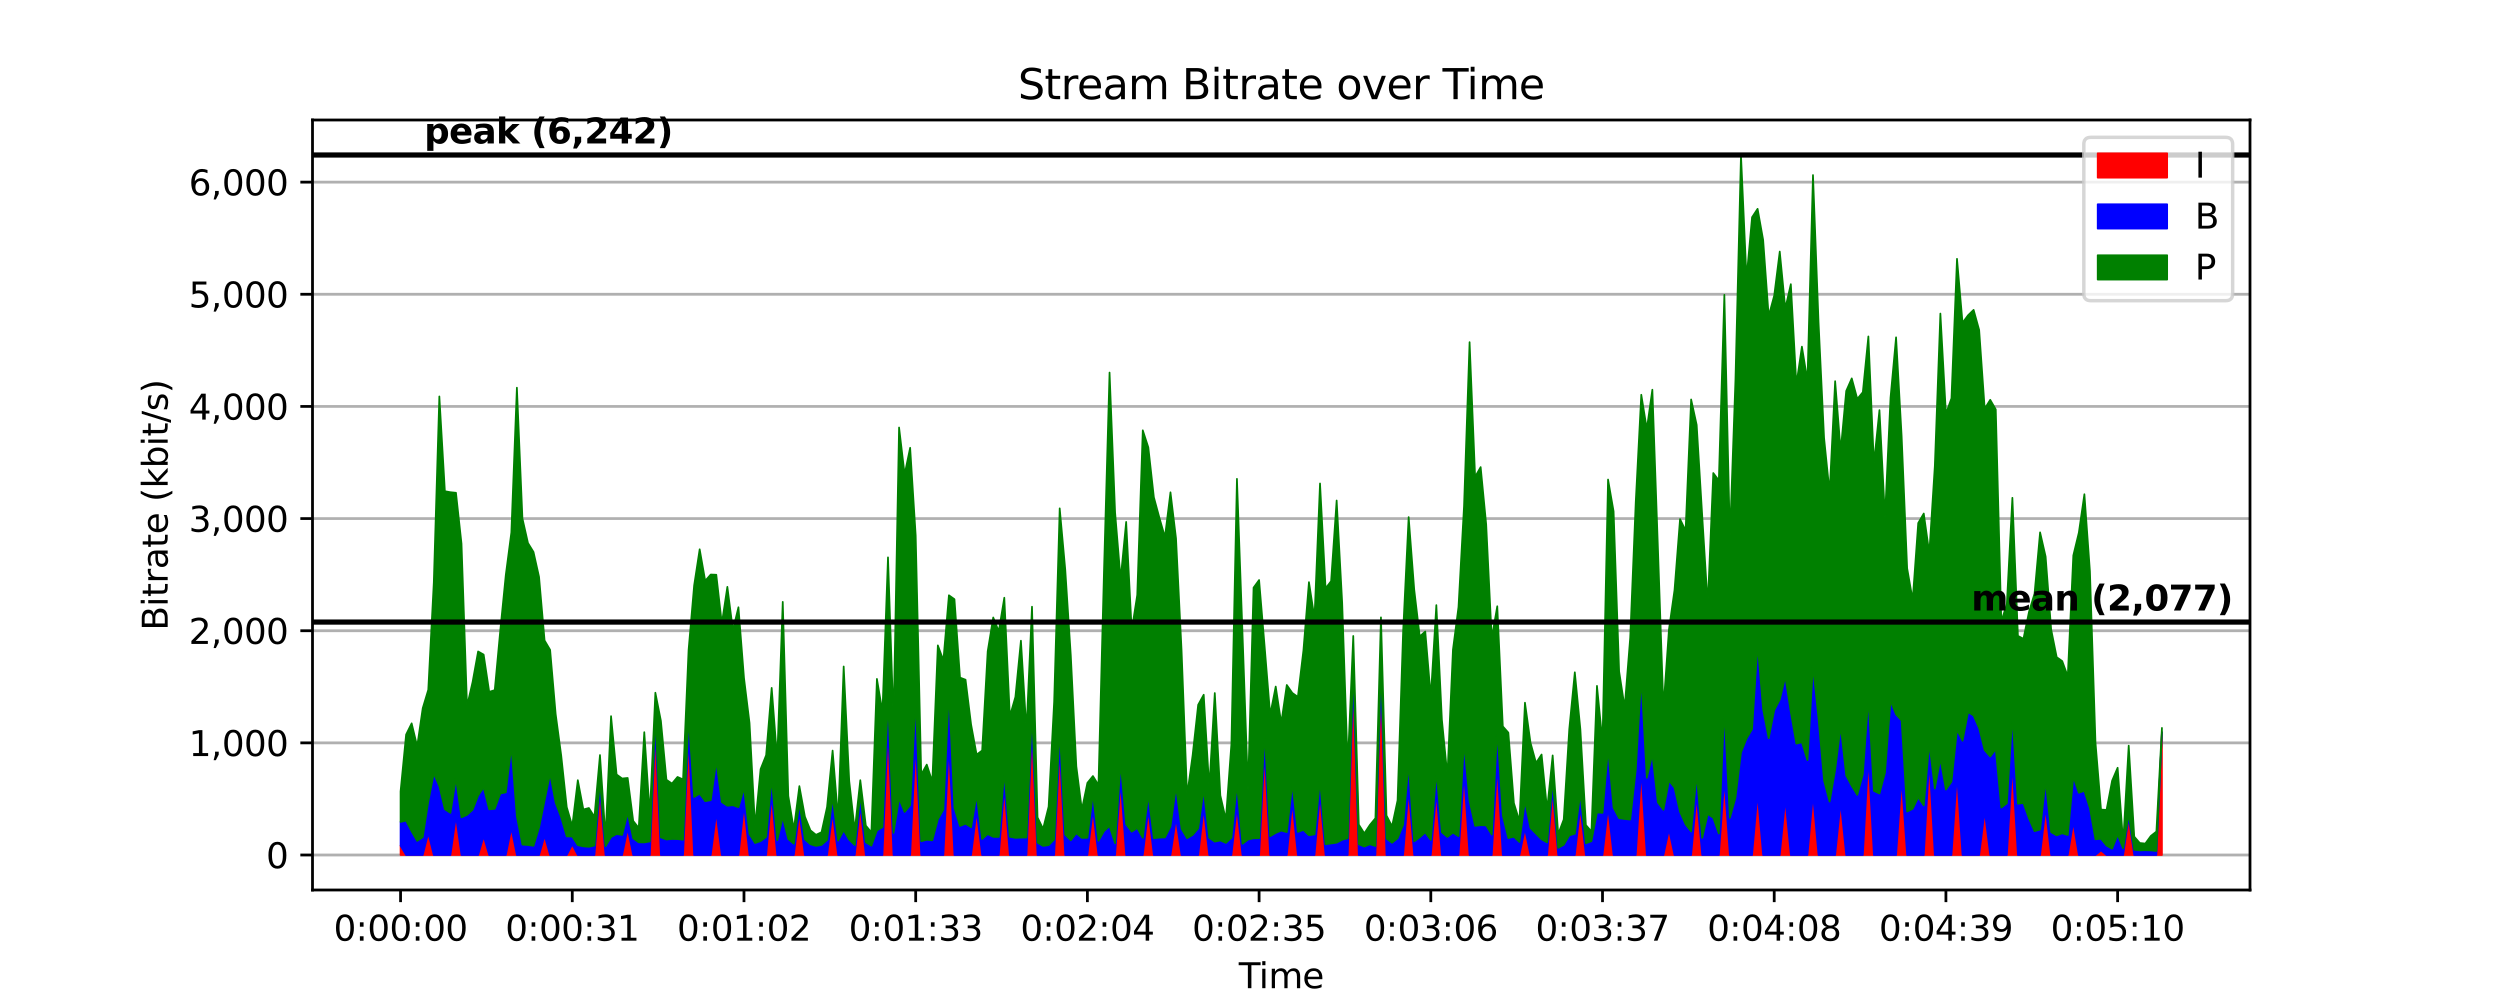 <?xml version="1.0" encoding="utf-8" standalone="no"?>
<!DOCTYPE svg PUBLIC "-//W3C//DTD SVG 1.1//EN"
  "http://www.w3.org/Graphics/SVG/1.1/DTD/svg11.dtd">
<svg xmlns:xlink="http://www.w3.org/1999/xlink" width="720pt" height="288pt" viewBox="0 0 720 288" xmlns="http://www.w3.org/2000/svg" version="1.1">
 <defs>
  <style type="text/css">*{stroke-linejoin: round; stroke-linecap: butt}</style>
 </defs>
 <g id="figure_1">
  <g id="patch_1">
   <path d="M 0 288 
L 720 288 
L 720 0 
L 0 0 
z
" style="fill: #ffffff"/>
  </g>
  <g id="axes_1">
   <g id="patch_2">
    <path d="M 90 256.32 
L 648 256.32 
L 648 34.56 
L 90 34.56 
z
" style="fill: #ffffff"/>
   </g>
   <g id="matplotlib.axis_1">
    <g id="xtick_1">
     <g id="line2d_1">
      <defs>
       <path id="m05f33174f3" d="M 0 0 
L 0 3.5 
" style="stroke: #000000; stroke-width: 0.8"/>
      </defs>
      <g>
       <use xlink:href="#m05f33174f3" x="115.364" y="256.32" style="stroke: #000000; stroke-width: 0.8"/>
      </g>
     </g>
     <g id="text_1">
      <!-- 0:00:00 -->
      <g transform="translate(96.089 270.918) scale(0.1 -0.1)">
       <defs>
        <path id="DejaVuSans-30" d="M 2034 4250 
Q 1547 4250 1301 3770 
Q 1056 3291 1056 2328 
Q 1056 1369 1301 889 
Q 1547 409 2034 409 
Q 2525 409 2770 889 
Q 3016 1369 3016 2328 
Q 3016 3291 2770 3770 
Q 2525 4250 2034 4250 
z
M 2034 4750 
Q 2819 4750 3233 4129 
Q 3647 3509 3647 2328 
Q 3647 1150 3233 529 
Q 2819 -91 2034 -91 
Q 1250 -91 836 529 
Q 422 1150 422 2328 
Q 422 3509 836 4129 
Q 1250 4750 2034 4750 
z
" transform="scale(0.016)"/>
        <path id="DejaVuSans-3a" d="M 750 794 
L 1409 794 
L 1409 0 
L 750 0 
L 750 794 
z
M 750 3309 
L 1409 3309 
L 1409 2516 
L 750 2516 
L 750 3309 
z
" transform="scale(0.016)"/>
       </defs>
       <use xlink:href="#DejaVuSans-30"/>
       <use xlink:href="#DejaVuSans-3a" x="63.623"/>
       <use xlink:href="#DejaVuSans-30" x="97.314"/>
       <use xlink:href="#DejaVuSans-30" x="160.938"/>
       <use xlink:href="#DejaVuSans-3a" x="224.561"/>
       <use xlink:href="#DejaVuSans-30" x="258.252"/>
       <use xlink:href="#DejaVuSans-30" x="321.875"/>
      </g>
     </g>
    </g>
    <g id="xtick_2">
     <g id="line2d_2">
      <g>
       <use xlink:href="#m05f33174f3" x="164.815" y="256.32" style="stroke: #000000; stroke-width: 0.8"/>
      </g>
     </g>
     <g id="text_2">
      <!-- 0:00:31 -->
      <g transform="translate(145.54 270.918) scale(0.1 -0.1)">
       <defs>
        <path id="DejaVuSans-33" d="M 2597 2516 
Q 3050 2419 3304 2112 
Q 3559 1806 3559 1356 
Q 3559 666 3084 287 
Q 2609 -91 1734 -91 
Q 1441 -91 1130 -33 
Q 819 25 488 141 
L 488 750 
Q 750 597 1062 519 
Q 1375 441 1716 441 
Q 2309 441 2620 675 
Q 2931 909 2931 1356 
Q 2931 1769 2642 2001 
Q 2353 2234 1838 2234 
L 1294 2234 
L 1294 2753 
L 1863 2753 
Q 2328 2753 2575 2939 
Q 2822 3125 2822 3475 
Q 2822 3834 2567 4026 
Q 2313 4219 1838 4219 
Q 1578 4219 1281 4162 
Q 984 4106 628 3988 
L 628 4550 
Q 988 4650 1302 4700 
Q 1616 4750 1894 4750 
Q 2613 4750 3031 4423 
Q 3450 4097 3450 3541 
Q 3450 3153 3228 2886 
Q 3006 2619 2597 2516 
z
" transform="scale(0.016)"/>
        <path id="DejaVuSans-31" d="M 794 531 
L 1825 531 
L 1825 4091 
L 703 3866 
L 703 4441 
L 1819 4666 
L 2450 4666 
L 2450 531 
L 3481 531 
L 3481 0 
L 794 0 
L 794 531 
z
" transform="scale(0.016)"/>
       </defs>
       <use xlink:href="#DejaVuSans-30"/>
       <use xlink:href="#DejaVuSans-3a" x="63.623"/>
       <use xlink:href="#DejaVuSans-30" x="97.314"/>
       <use xlink:href="#DejaVuSans-30" x="160.938"/>
       <use xlink:href="#DejaVuSans-3a" x="224.561"/>
       <use xlink:href="#DejaVuSans-33" x="258.252"/>
       <use xlink:href="#DejaVuSans-31" x="321.875"/>
      </g>
     </g>
    </g>
    <g id="xtick_3">
     <g id="line2d_3">
      <g>
       <use xlink:href="#m05f33174f3" x="214.266" y="256.32" style="stroke: #000000; stroke-width: 0.8"/>
      </g>
     </g>
     <g id="text_3">
      <!-- 0:01:02 -->
      <g transform="translate(194.991 270.918) scale(0.1 -0.1)">
       <defs>
        <path id="DejaVuSans-32" d="M 1228 531 
L 3431 531 
L 3431 0 
L 469 0 
L 469 531 
Q 828 903 1448 1529 
Q 2069 2156 2228 2338 
Q 2531 2678 2651 2914 
Q 2772 3150 2772 3378 
Q 2772 3750 2511 3984 
Q 2250 4219 1831 4219 
Q 1534 4219 1204 4116 
Q 875 4013 500 3803 
L 500 4441 
Q 881 4594 1212 4672 
Q 1544 4750 1819 4750 
Q 2544 4750 2975 4387 
Q 3406 4025 3406 3419 
Q 3406 3131 3298 2873 
Q 3191 2616 2906 2266 
Q 2828 2175 2409 1742 
Q 1991 1309 1228 531 
z
" transform="scale(0.016)"/>
       </defs>
       <use xlink:href="#DejaVuSans-30"/>
       <use xlink:href="#DejaVuSans-3a" x="63.623"/>
       <use xlink:href="#DejaVuSans-30" x="97.314"/>
       <use xlink:href="#DejaVuSans-31" x="160.938"/>
       <use xlink:href="#DejaVuSans-3a" x="224.561"/>
       <use xlink:href="#DejaVuSans-30" x="258.252"/>
       <use xlink:href="#DejaVuSans-32" x="321.875"/>
      </g>
     </g>
    </g>
    <g id="xtick_4">
     <g id="line2d_4">
      <g>
       <use xlink:href="#m05f33174f3" x="263.717" y="256.32" style="stroke: #000000; stroke-width: 0.8"/>
      </g>
     </g>
     <g id="text_4">
      <!-- 0:01:33 -->
      <g transform="translate(244.442 270.918) scale(0.1 -0.1)">
       <use xlink:href="#DejaVuSans-30"/>
       <use xlink:href="#DejaVuSans-3a" x="63.623"/>
       <use xlink:href="#DejaVuSans-30" x="97.314"/>
       <use xlink:href="#DejaVuSans-31" x="160.938"/>
       <use xlink:href="#DejaVuSans-3a" x="224.561"/>
       <use xlink:href="#DejaVuSans-33" x="258.252"/>
       <use xlink:href="#DejaVuSans-33" x="321.875"/>
      </g>
     </g>
    </g>
    <g id="xtick_5">
     <g id="line2d_5">
      <g>
       <use xlink:href="#m05f33174f3" x="313.168" y="256.32" style="stroke: #000000; stroke-width: 0.8"/>
      </g>
     </g>
     <g id="text_5">
      <!-- 0:02:04 -->
      <g transform="translate(293.893 270.918) scale(0.1 -0.1)">
       <defs>
        <path id="DejaVuSans-34" d="M 2419 4116 
L 825 1625 
L 2419 1625 
L 2419 4116 
z
M 2253 4666 
L 3047 4666 
L 3047 1625 
L 3713 1625 
L 3713 1100 
L 3047 1100 
L 3047 0 
L 2419 0 
L 2419 1100 
L 313 1100 
L 313 1709 
L 2253 4666 
z
" transform="scale(0.016)"/>
       </defs>
       <use xlink:href="#DejaVuSans-30"/>
       <use xlink:href="#DejaVuSans-3a" x="63.623"/>
       <use xlink:href="#DejaVuSans-30" x="97.314"/>
       <use xlink:href="#DejaVuSans-32" x="160.938"/>
       <use xlink:href="#DejaVuSans-3a" x="224.561"/>
       <use xlink:href="#DejaVuSans-30" x="258.252"/>
       <use xlink:href="#DejaVuSans-34" x="321.875"/>
      </g>
     </g>
    </g>
    <g id="xtick_6">
     <g id="line2d_6">
      <g>
       <use xlink:href="#m05f33174f3" x="362.619" y="256.32" style="stroke: #000000; stroke-width: 0.8"/>
      </g>
     </g>
     <g id="text_6">
      <!-- 0:02:35 -->
      <g transform="translate(343.344 270.918) scale(0.1 -0.1)">
       <defs>
        <path id="DejaVuSans-35" d="M 691 4666 
L 3169 4666 
L 3169 4134 
L 1269 4134 
L 1269 2991 
Q 1406 3038 1543 3061 
Q 1681 3084 1819 3084 
Q 2600 3084 3056 2656 
Q 3513 2228 3513 1497 
Q 3513 744 3044 326 
Q 2575 -91 1722 -91 
Q 1428 -91 1123 -41 
Q 819 9 494 109 
L 494 744 
Q 775 591 1075 516 
Q 1375 441 1709 441 
Q 2250 441 2565 725 
Q 2881 1009 2881 1497 
Q 2881 1984 2565 2268 
Q 2250 2553 1709 2553 
Q 1456 2553 1204 2497 
Q 953 2441 691 2322 
L 691 4666 
z
" transform="scale(0.016)"/>
       </defs>
       <use xlink:href="#DejaVuSans-30"/>
       <use xlink:href="#DejaVuSans-3a" x="63.623"/>
       <use xlink:href="#DejaVuSans-30" x="97.314"/>
       <use xlink:href="#DejaVuSans-32" x="160.938"/>
       <use xlink:href="#DejaVuSans-3a" x="224.561"/>
       <use xlink:href="#DejaVuSans-33" x="258.252"/>
       <use xlink:href="#DejaVuSans-35" x="321.875"/>
      </g>
     </g>
    </g>
    <g id="xtick_7">
     <g id="line2d_7">
      <g>
       <use xlink:href="#m05f33174f3" x="412.07" y="256.32" style="stroke: #000000; stroke-width: 0.8"/>
      </g>
     </g>
     <g id="text_7">
      <!-- 0:03:06 -->
      <g transform="translate(392.795 270.918) scale(0.1 -0.1)">
       <defs>
        <path id="DejaVuSans-36" d="M 2113 2584 
Q 1688 2584 1439 2293 
Q 1191 2003 1191 1497 
Q 1191 994 1439 701 
Q 1688 409 2113 409 
Q 2538 409 2786 701 
Q 3034 994 3034 1497 
Q 3034 2003 2786 2293 
Q 2538 2584 2113 2584 
z
M 3366 4563 
L 3366 3988 
Q 3128 4100 2886 4159 
Q 2644 4219 2406 4219 
Q 1781 4219 1451 3797 
Q 1122 3375 1075 2522 
Q 1259 2794 1537 2939 
Q 1816 3084 2150 3084 
Q 2853 3084 3261 2657 
Q 3669 2231 3669 1497 
Q 3669 778 3244 343 
Q 2819 -91 2113 -91 
Q 1303 -91 875 529 
Q 447 1150 447 2328 
Q 447 3434 972 4092 
Q 1497 4750 2381 4750 
Q 2619 4750 2861 4703 
Q 3103 4656 3366 4563 
z
" transform="scale(0.016)"/>
       </defs>
       <use xlink:href="#DejaVuSans-30"/>
       <use xlink:href="#DejaVuSans-3a" x="63.623"/>
       <use xlink:href="#DejaVuSans-30" x="97.314"/>
       <use xlink:href="#DejaVuSans-33" x="160.938"/>
       <use xlink:href="#DejaVuSans-3a" x="224.561"/>
       <use xlink:href="#DejaVuSans-30" x="258.252"/>
       <use xlink:href="#DejaVuSans-36" x="321.875"/>
      </g>
     </g>
    </g>
    <g id="xtick_8">
     <g id="line2d_8">
      <g>
       <use xlink:href="#m05f33174f3" x="461.521" y="256.32" style="stroke: #000000; stroke-width: 0.8"/>
      </g>
     </g>
     <g id="text_8">
      <!-- 0:03:37 -->
      <g transform="translate(442.246 270.918) scale(0.1 -0.1)">
       <defs>
        <path id="DejaVuSans-37" d="M 525 4666 
L 3525 4666 
L 3525 4397 
L 1831 0 
L 1172 0 
L 2766 4134 
L 525 4134 
L 525 4666 
z
" transform="scale(0.016)"/>
       </defs>
       <use xlink:href="#DejaVuSans-30"/>
       <use xlink:href="#DejaVuSans-3a" x="63.623"/>
       <use xlink:href="#DejaVuSans-30" x="97.314"/>
       <use xlink:href="#DejaVuSans-33" x="160.938"/>
       <use xlink:href="#DejaVuSans-3a" x="224.561"/>
       <use xlink:href="#DejaVuSans-33" x="258.252"/>
       <use xlink:href="#DejaVuSans-37" x="321.875"/>
      </g>
     </g>
    </g>
    <g id="xtick_9">
     <g id="line2d_9">
      <g>
       <use xlink:href="#m05f33174f3" x="510.973" y="256.32" style="stroke: #000000; stroke-width: 0.8"/>
      </g>
     </g>
     <g id="text_9">
      <!-- 0:04:08 -->
      <g transform="translate(491.698 270.918) scale(0.1 -0.1)">
       <defs>
        <path id="DejaVuSans-38" d="M 2034 2216 
Q 1584 2216 1326 1975 
Q 1069 1734 1069 1313 
Q 1069 891 1326 650 
Q 1584 409 2034 409 
Q 2484 409 2743 651 
Q 3003 894 3003 1313 
Q 3003 1734 2745 1975 
Q 2488 2216 2034 2216 
z
M 1403 2484 
Q 997 2584 770 2862 
Q 544 3141 544 3541 
Q 544 4100 942 4425 
Q 1341 4750 2034 4750 
Q 2731 4750 3128 4425 
Q 3525 4100 3525 3541 
Q 3525 3141 3298 2862 
Q 3072 2584 2669 2484 
Q 3125 2378 3379 2068 
Q 3634 1759 3634 1313 
Q 3634 634 3220 271 
Q 2806 -91 2034 -91 
Q 1263 -91 848 271 
Q 434 634 434 1313 
Q 434 1759 690 2068 
Q 947 2378 1403 2484 
z
M 1172 3481 
Q 1172 3119 1398 2916 
Q 1625 2713 2034 2713 
Q 2441 2713 2670 2916 
Q 2900 3119 2900 3481 
Q 2900 3844 2670 4047 
Q 2441 4250 2034 4250 
Q 1625 4250 1398 4047 
Q 1172 3844 1172 3481 
z
" transform="scale(0.016)"/>
       </defs>
       <use xlink:href="#DejaVuSans-30"/>
       <use xlink:href="#DejaVuSans-3a" x="63.623"/>
       <use xlink:href="#DejaVuSans-30" x="97.314"/>
       <use xlink:href="#DejaVuSans-34" x="160.938"/>
       <use xlink:href="#DejaVuSans-3a" x="224.561"/>
       <use xlink:href="#DejaVuSans-30" x="258.252"/>
       <use xlink:href="#DejaVuSans-38" x="321.875"/>
      </g>
     </g>
    </g>
    <g id="xtick_10">
     <g id="line2d_10">
      <g>
       <use xlink:href="#m05f33174f3" x="560.424" y="256.32" style="stroke: #000000; stroke-width: 0.8"/>
      </g>
     </g>
     <g id="text_10">
      <!-- 0:04:39 -->
      <g transform="translate(541.149 270.918) scale(0.1 -0.1)">
       <defs>
        <path id="DejaVuSans-39" d="M 703 97 
L 703 672 
Q 941 559 1184 500 
Q 1428 441 1663 441 
Q 2288 441 2617 861 
Q 2947 1281 2994 2138 
Q 2813 1869 2534 1725 
Q 2256 1581 1919 1581 
Q 1219 1581 811 2004 
Q 403 2428 403 3163 
Q 403 3881 828 4315 
Q 1253 4750 1959 4750 
Q 2769 4750 3195 4129 
Q 3622 3509 3622 2328 
Q 3622 1225 3098 567 
Q 2575 -91 1691 -91 
Q 1453 -91 1209 -44 
Q 966 3 703 97 
z
M 1959 2075 
Q 2384 2075 2632 2365 
Q 2881 2656 2881 3163 
Q 2881 3666 2632 3958 
Q 2384 4250 1959 4250 
Q 1534 4250 1286 3958 
Q 1038 3666 1038 3163 
Q 1038 2656 1286 2365 
Q 1534 2075 1959 2075 
z
" transform="scale(0.016)"/>
       </defs>
       <use xlink:href="#DejaVuSans-30"/>
       <use xlink:href="#DejaVuSans-3a" x="63.623"/>
       <use xlink:href="#DejaVuSans-30" x="97.314"/>
       <use xlink:href="#DejaVuSans-34" x="160.938"/>
       <use xlink:href="#DejaVuSans-3a" x="224.561"/>
       <use xlink:href="#DejaVuSans-33" x="258.252"/>
       <use xlink:href="#DejaVuSans-39" x="321.875"/>
      </g>
     </g>
    </g>
    <g id="xtick_11">
     <g id="line2d_11">
      <g>
       <use xlink:href="#m05f33174f3" x="609.875" y="256.32" style="stroke: #000000; stroke-width: 0.8"/>
      </g>
     </g>
     <g id="text_11">
      <!-- 0:05:10 -->
      <g transform="translate(590.6 270.918) scale(0.1 -0.1)">
       <use xlink:href="#DejaVuSans-30"/>
       <use xlink:href="#DejaVuSans-3a" x="63.623"/>
       <use xlink:href="#DejaVuSans-30" x="97.314"/>
       <use xlink:href="#DejaVuSans-35" x="160.938"/>
       <use xlink:href="#DejaVuSans-3a" x="224.561"/>
       <use xlink:href="#DejaVuSans-31" x="258.252"/>
       <use xlink:href="#DejaVuSans-30" x="321.875"/>
      </g>
     </g>
    </g>
    <g id="text_12">
     <!-- Time -->
     <g transform="translate(356.766 284.597) scale(0.1 -0.1)">
      <defs>
       <path id="DejaVuSans-54" d="M -19 4666 
L 3928 4666 
L 3928 4134 
L 2272 4134 
L 2272 0 
L 1638 0 
L 1638 4134 
L -19 4134 
L -19 4666 
z
" transform="scale(0.016)"/>
       <path id="DejaVuSans-69" d="M 603 3500 
L 1178 3500 
L 1178 0 
L 603 0 
L 603 3500 
z
M 603 4863 
L 1178 4863 
L 1178 4134 
L 603 4134 
L 603 4863 
z
" transform="scale(0.016)"/>
       <path id="DejaVuSans-6d" d="M 3328 2828 
Q 3544 3216 3844 3400 
Q 4144 3584 4550 3584 
Q 5097 3584 5394 3201 
Q 5691 2819 5691 2113 
L 5691 0 
L 5113 0 
L 5113 2094 
Q 5113 2597 4934 2840 
Q 4756 3084 4391 3084 
Q 3944 3084 3684 2787 
Q 3425 2491 3425 1978 
L 3425 0 
L 2847 0 
L 2847 2094 
Q 2847 2600 2669 2842 
Q 2491 3084 2119 3084 
Q 1678 3084 1418 2786 
Q 1159 2488 1159 1978 
L 1159 0 
L 581 0 
L 581 3500 
L 1159 3500 
L 1159 2956 
Q 1356 3278 1631 3431 
Q 1906 3584 2284 3584 
Q 2666 3584 2933 3390 
Q 3200 3197 3328 2828 
z
" transform="scale(0.016)"/>
       <path id="DejaVuSans-65" d="M 3597 1894 
L 3597 1613 
L 953 1613 
Q 991 1019 1311 708 
Q 1631 397 2203 397 
Q 2534 397 2845 478 
Q 3156 559 3463 722 
L 3463 178 
Q 3153 47 2828 -22 
Q 2503 -91 2169 -91 
Q 1331 -91 842 396 
Q 353 884 353 1716 
Q 353 2575 817 3079 
Q 1281 3584 2069 3584 
Q 2775 3584 3186 3129 
Q 3597 2675 3597 1894 
z
M 3022 2063 
Q 3016 2534 2758 2815 
Q 2500 3097 2075 3097 
Q 1594 3097 1305 2825 
Q 1016 2553 972 2059 
L 3022 2063 
z
" transform="scale(0.016)"/>
      </defs>
      <use xlink:href="#DejaVuSans-54"/>
      <use xlink:href="#DejaVuSans-69" x="57.959"/>
      <use xlink:href="#DejaVuSans-6d" x="85.742"/>
      <use xlink:href="#DejaVuSans-65" x="183.154"/>
     </g>
    </g>
   </g>
   <g id="matplotlib.axis_2">
    <g id="ytick_1">
     <g id="line2d_12">
      <path d="M 90 246.24 
L 648 246.24 
" clip-path="url(#pc9c9c4e101)" style="fill: none; stroke: #b0b0b0; stroke-width: 0.8; stroke-linecap: square"/>
     </g>
     <g id="line2d_13">
      <defs>
       <path id="md5e7221ad7" d="M 0 0 
L -3.5 0 
" style="stroke: #000000; stroke-width: 0.8"/>
      </defs>
      <g>
       <use xlink:href="#md5e7221ad7" x="90" y="246.24" style="stroke: #000000; stroke-width: 0.8"/>
      </g>
     </g>
     <g id="text_13">
      <!-- 0 -->
      <g transform="translate(76.638 250.039) scale(0.1 -0.1)">
       <use xlink:href="#DejaVuSans-30"/>
      </g>
     </g>
    </g>
    <g id="ytick_2">
     <g id="line2d_14">
      <path d="M 90 213.943 
L 648 213.943 
" clip-path="url(#pc9c9c4e101)" style="fill: none; stroke: #b0b0b0; stroke-width: 0.8; stroke-linecap: square"/>
     </g>
     <g id="line2d_15">
      <g>
       <use xlink:href="#md5e7221ad7" x="90" y="213.943" style="stroke: #000000; stroke-width: 0.8"/>
      </g>
     </g>
     <g id="text_14">
      <!-- 1,000 -->
      <g transform="translate(54.372 217.742) scale(0.1 -0.1)">
       <defs>
        <path id="DejaVuSans-2c" d="M 750 794 
L 1409 794 
L 1409 256 
L 897 -744 
L 494 -744 
L 750 256 
L 750 794 
z
" transform="scale(0.016)"/>
       </defs>
       <use xlink:href="#DejaVuSans-31"/>
       <use xlink:href="#DejaVuSans-2c" x="63.623"/>
       <use xlink:href="#DejaVuSans-30" x="95.41"/>
       <use xlink:href="#DejaVuSans-30" x="159.033"/>
       <use xlink:href="#DejaVuSans-30" x="222.656"/>
      </g>
     </g>
    </g>
    <g id="ytick_3">
     <g id="line2d_16">
      <path d="M 90 181.645 
L 648 181.645 
" clip-path="url(#pc9c9c4e101)" style="fill: none; stroke: #b0b0b0; stroke-width: 0.8; stroke-linecap: square"/>
     </g>
     <g id="line2d_17">
      <g>
       <use xlink:href="#md5e7221ad7" x="90" y="181.645" style="stroke: #000000; stroke-width: 0.8"/>
      </g>
     </g>
     <g id="text_15">
      <!-- 2,000 -->
      <g transform="translate(54.372 185.445) scale(0.1 -0.1)">
       <use xlink:href="#DejaVuSans-32"/>
       <use xlink:href="#DejaVuSans-2c" x="63.623"/>
       <use xlink:href="#DejaVuSans-30" x="95.41"/>
       <use xlink:href="#DejaVuSans-30" x="159.033"/>
       <use xlink:href="#DejaVuSans-30" x="222.656"/>
      </g>
     </g>
    </g>
    <g id="ytick_4">
     <g id="line2d_18">
      <path d="M 90 149.348 
L 648 149.348 
" clip-path="url(#pc9c9c4e101)" style="fill: none; stroke: #b0b0b0; stroke-width: 0.8; stroke-linecap: square"/>
     </g>
     <g id="line2d_19">
      <g>
       <use xlink:href="#md5e7221ad7" x="90" y="149.348" style="stroke: #000000; stroke-width: 0.8"/>
      </g>
     </g>
     <g id="text_16">
      <!-- 3,000 -->
      <g transform="translate(54.372 153.147) scale(0.1 -0.1)">
       <use xlink:href="#DejaVuSans-33"/>
       <use xlink:href="#DejaVuSans-2c" x="63.623"/>
       <use xlink:href="#DejaVuSans-30" x="95.41"/>
       <use xlink:href="#DejaVuSans-30" x="159.033"/>
       <use xlink:href="#DejaVuSans-30" x="222.656"/>
      </g>
     </g>
    </g>
    <g id="ytick_5">
     <g id="line2d_20">
      <path d="M 90 117.051 
L 648 117.051 
" clip-path="url(#pc9c9c4e101)" style="fill: none; stroke: #b0b0b0; stroke-width: 0.8; stroke-linecap: square"/>
     </g>
     <g id="line2d_21">
      <g>
       <use xlink:href="#md5e7221ad7" x="90" y="117.051" style="stroke: #000000; stroke-width: 0.8"/>
      </g>
     </g>
     <g id="text_17">
      <!-- 4,000 -->
      <g transform="translate(54.372 120.85) scale(0.1 -0.1)">
       <use xlink:href="#DejaVuSans-34"/>
       <use xlink:href="#DejaVuSans-2c" x="63.623"/>
       <use xlink:href="#DejaVuSans-30" x="95.41"/>
       <use xlink:href="#DejaVuSans-30" x="159.033"/>
       <use xlink:href="#DejaVuSans-30" x="222.656"/>
      </g>
     </g>
    </g>
    <g id="ytick_6">
     <g id="line2d_22">
      <path d="M 90 84.753 
L 648 84.753 
" clip-path="url(#pc9c9c4e101)" style="fill: none; stroke: #b0b0b0; stroke-width: 0.8; stroke-linecap: square"/>
     </g>
     <g id="line2d_23">
      <g>
       <use xlink:href="#md5e7221ad7" x="90" y="84.753" style="stroke: #000000; stroke-width: 0.8"/>
      </g>
     </g>
     <g id="text_18">
      <!-- 5,000 -->
      <g transform="translate(54.372 88.553) scale(0.1 -0.1)">
       <use xlink:href="#DejaVuSans-35"/>
       <use xlink:href="#DejaVuSans-2c" x="63.623"/>
       <use xlink:href="#DejaVuSans-30" x="95.41"/>
       <use xlink:href="#DejaVuSans-30" x="159.033"/>
       <use xlink:href="#DejaVuSans-30" x="222.656"/>
      </g>
     </g>
    </g>
    <g id="ytick_7">
     <g id="line2d_24">
      <path d="M 90 52.456 
L 648 52.456 
" clip-path="url(#pc9c9c4e101)" style="fill: none; stroke: #b0b0b0; stroke-width: 0.8; stroke-linecap: square"/>
     </g>
     <g id="line2d_25">
      <g>
       <use xlink:href="#md5e7221ad7" x="90" y="52.456" style="stroke: #000000; stroke-width: 0.8"/>
      </g>
     </g>
     <g id="text_19">
      <!-- 6,000 -->
      <g transform="translate(54.372 56.255) scale(0.1 -0.1)">
       <use xlink:href="#DejaVuSans-36"/>
       <use xlink:href="#DejaVuSans-2c" x="63.623"/>
       <use xlink:href="#DejaVuSans-30" x="95.41"/>
       <use xlink:href="#DejaVuSans-30" x="159.033"/>
       <use xlink:href="#DejaVuSans-30" x="222.656"/>
      </g>
     </g>
    </g>
    <g id="text_20">
     <!-- Bitrate (kbit/s) -->
     <g transform="translate(48.292 181.574) rotate(-90) scale(0.1 -0.1)">
      <defs>
       <path id="DejaVuSans-42" d="M 1259 2228 
L 1259 519 
L 2272 519 
Q 2781 519 3026 730 
Q 3272 941 3272 1375 
Q 3272 1813 3026 2020 
Q 2781 2228 2272 2228 
L 1259 2228 
z
M 1259 4147 
L 1259 2741 
L 2194 2741 
Q 2656 2741 2882 2914 
Q 3109 3088 3109 3444 
Q 3109 3797 2882 3972 
Q 2656 4147 2194 4147 
L 1259 4147 
z
M 628 4666 
L 2241 4666 
Q 2963 4666 3353 4366 
Q 3744 4066 3744 3513 
Q 3744 3084 3544 2831 
Q 3344 2578 2956 2516 
Q 3422 2416 3680 2098 
Q 3938 1781 3938 1306 
Q 3938 681 3513 340 
Q 3088 0 2303 0 
L 628 0 
L 628 4666 
z
" transform="scale(0.016)"/>
       <path id="DejaVuSans-74" d="M 1172 4494 
L 1172 3500 
L 2356 3500 
L 2356 3053 
L 1172 3053 
L 1172 1153 
Q 1172 725 1289 603 
Q 1406 481 1766 481 
L 2356 481 
L 2356 0 
L 1766 0 
Q 1100 0 847 248 
Q 594 497 594 1153 
L 594 3053 
L 172 3053 
L 172 3500 
L 594 3500 
L 594 4494 
L 1172 4494 
z
" transform="scale(0.016)"/>
       <path id="DejaVuSans-72" d="M 2631 2963 
Q 2534 3019 2420 3045 
Q 2306 3072 2169 3072 
Q 1681 3072 1420 2755 
Q 1159 2438 1159 1844 
L 1159 0 
L 581 0 
L 581 3500 
L 1159 3500 
L 1159 2956 
Q 1341 3275 1631 3429 
Q 1922 3584 2338 3584 
Q 2397 3584 2469 3576 
Q 2541 3569 2628 3553 
L 2631 2963 
z
" transform="scale(0.016)"/>
       <path id="DejaVuSans-61" d="M 2194 1759 
Q 1497 1759 1228 1600 
Q 959 1441 959 1056 
Q 959 750 1161 570 
Q 1363 391 1709 391 
Q 2188 391 2477 730 
Q 2766 1069 2766 1631 
L 2766 1759 
L 2194 1759 
z
M 3341 1997 
L 3341 0 
L 2766 0 
L 2766 531 
Q 2569 213 2275 61 
Q 1981 -91 1556 -91 
Q 1019 -91 701 211 
Q 384 513 384 1019 
Q 384 1609 779 1909 
Q 1175 2209 1959 2209 
L 2766 2209 
L 2766 2266 
Q 2766 2663 2505 2880 
Q 2244 3097 1772 3097 
Q 1472 3097 1187 3025 
Q 903 2953 641 2809 
L 641 3341 
Q 956 3463 1253 3523 
Q 1550 3584 1831 3584 
Q 2591 3584 2966 3190 
Q 3341 2797 3341 1997 
z
" transform="scale(0.016)"/>
       <path id="DejaVuSans-20" transform="scale(0.016)"/>
       <path id="DejaVuSans-28" d="M 1984 4856 
Q 1566 4138 1362 3434 
Q 1159 2731 1159 2009 
Q 1159 1288 1364 580 
Q 1569 -128 1984 -844 
L 1484 -844 
Q 1016 -109 783 600 
Q 550 1309 550 2009 
Q 550 2706 781 3412 
Q 1013 4119 1484 4856 
L 1984 4856 
z
" transform="scale(0.016)"/>
       <path id="DejaVuSans-6b" d="M 581 4863 
L 1159 4863 
L 1159 1991 
L 2875 3500 
L 3609 3500 
L 1753 1863 
L 3688 0 
L 2938 0 
L 1159 1709 
L 1159 0 
L 581 0 
L 581 4863 
z
" transform="scale(0.016)"/>
       <path id="DejaVuSans-62" d="M 3116 1747 
Q 3116 2381 2855 2742 
Q 2594 3103 2138 3103 
Q 1681 3103 1420 2742 
Q 1159 2381 1159 1747 
Q 1159 1113 1420 752 
Q 1681 391 2138 391 
Q 2594 391 2855 752 
Q 3116 1113 3116 1747 
z
M 1159 2969 
Q 1341 3281 1617 3432 
Q 1894 3584 2278 3584 
Q 2916 3584 3314 3078 
Q 3713 2572 3713 1747 
Q 3713 922 3314 415 
Q 2916 -91 2278 -91 
Q 1894 -91 1617 61 
Q 1341 213 1159 525 
L 1159 0 
L 581 0 
L 581 4863 
L 1159 4863 
L 1159 2969 
z
" transform="scale(0.016)"/>
       <path id="DejaVuSans-2f" d="M 1625 4666 
L 2156 4666 
L 531 -594 
L 0 -594 
L 1625 4666 
z
" transform="scale(0.016)"/>
       <path id="DejaVuSans-73" d="M 2834 3397 
L 2834 2853 
Q 2591 2978 2328 3040 
Q 2066 3103 1784 3103 
Q 1356 3103 1142 2972 
Q 928 2841 928 2578 
Q 928 2378 1081 2264 
Q 1234 2150 1697 2047 
L 1894 2003 
Q 2506 1872 2764 1633 
Q 3022 1394 3022 966 
Q 3022 478 2636 193 
Q 2250 -91 1575 -91 
Q 1294 -91 989 -36 
Q 684 19 347 128 
L 347 722 
Q 666 556 975 473 
Q 1284 391 1588 391 
Q 1994 391 2212 530 
Q 2431 669 2431 922 
Q 2431 1156 2273 1281 
Q 2116 1406 1581 1522 
L 1381 1569 
Q 847 1681 609 1914 
Q 372 2147 372 2553 
Q 372 3047 722 3315 
Q 1072 3584 1716 3584 
Q 2034 3584 2315 3537 
Q 2597 3491 2834 3397 
z
" transform="scale(0.016)"/>
       <path id="DejaVuSans-29" d="M 513 4856 
L 1013 4856 
Q 1481 4119 1714 3412 
Q 1947 2706 1947 2009 
Q 1947 1309 1714 600 
Q 1481 -109 1013 -844 
L 513 -844 
Q 928 -128 1133 580 
Q 1338 1288 1338 2009 
Q 1338 2731 1133 3434 
Q 928 4138 513 4856 
z
" transform="scale(0.016)"/>
      </defs>
      <use xlink:href="#DejaVuSans-42"/>
      <use xlink:href="#DejaVuSans-69" x="68.604"/>
      <use xlink:href="#DejaVuSans-74" x="96.387"/>
      <use xlink:href="#DejaVuSans-72" x="135.596"/>
      <use xlink:href="#DejaVuSans-61" x="176.709"/>
      <use xlink:href="#DejaVuSans-74" x="237.988"/>
      <use xlink:href="#DejaVuSans-65" x="277.197"/>
      <use xlink:href="#DejaVuSans-20" x="338.721"/>
      <use xlink:href="#DejaVuSans-28" x="370.508"/>
      <use xlink:href="#DejaVuSans-6b" x="409.521"/>
      <use xlink:href="#DejaVuSans-62" x="467.432"/>
      <use xlink:href="#DejaVuSans-69" x="530.908"/>
      <use xlink:href="#DejaVuSans-74" x="558.691"/>
      <use xlink:href="#DejaVuSans-2f" x="597.9"/>
      <use xlink:href="#DejaVuSans-73" x="631.592"/>
      <use xlink:href="#DejaVuSans-29" x="683.691"/>
     </g>
    </g>
   </g>
   <g id="PolyCollection_1">
    <defs>
     <path id="m26c4dee861" d="M 115.364 -44.441 
L 115.364 -41.76 
L 116.959 -41.76 
L 118.554 -41.76 
L 120.149 -41.76 
L 121.744 -41.76 
L 123.34 -41.76 
L 124.935 -41.76 
L 126.53 -41.76 
L 128.125 -41.76 
L 129.72 -41.76 
L 131.316 -41.76 
L 132.911 -41.76 
L 134.506 -41.76 
L 136.101 -41.76 
L 137.696 -41.76 
L 139.292 -41.76 
L 140.887 -41.76 
L 142.482 -41.76 
L 144.077 -41.76 
L 145.672 -41.76 
L 147.268 -41.76 
L 148.863 -41.76 
L 150.458 -41.76 
L 152.053 -41.76 
L 153.648 -41.76 
L 155.244 -41.76 
L 156.839 -41.76 
L 158.434 -41.76 
L 160.029 -41.76 
L 161.624 -41.76 
L 163.22 -41.76 
L 164.815 -41.76 
L 166.41 -41.76 
L 168.005 -41.76 
L 169.6 -41.76 
L 171.196 -41.76 
L 172.791 -41.76 
L 174.386 -41.76 
L 175.981 -41.76 
L 177.576 -41.76 
L 179.172 -41.76 
L 180.767 -41.76 
L 182.362 -41.76 
L 183.957 -41.76 
L 185.552 -41.76 
L 187.148 -41.76 
L 188.743 -41.76 
L 190.338 -41.76 
L 191.933 -41.76 
L 193.528 -41.76 
L 195.123 -41.76 
L 196.719 -41.76 
L 198.314 -41.76 
L 199.909 -41.76 
L 201.504 -41.76 
L 203.099 -41.76 
L 204.695 -41.76 
L 206.29 -41.76 
L 207.885 -41.76 
L 209.48 -41.76 
L 211.075 -41.76 
L 212.671 -41.76 
L 214.266 -41.76 
L 215.861 -41.76 
L 217.456 -41.76 
L 219.051 -41.76 
L 220.647 -41.76 
L 222.242 -41.76 
L 223.837 -41.76 
L 225.432 -41.76 
L 227.027 -41.76 
L 228.623 -41.76 
L 230.218 -41.76 
L 231.813 -41.76 
L 233.408 -41.76 
L 235.003 -41.76 
L 236.599 -41.76 
L 238.194 -41.76 
L 239.789 -41.76 
L 241.384 -41.76 
L 242.979 -41.76 
L 244.575 -41.76 
L 246.17 -41.76 
L 247.765 -41.76 
L 249.36 -41.76 
L 250.955 -41.76 
L 252.551 -41.76 
L 254.146 -41.76 
L 255.741 -41.76 
L 257.336 -41.76 
L 258.931 -41.76 
L 260.527 -41.76 
L 262.122 -41.76 
L 263.717 -41.76 
L 265.312 -41.76 
L 266.907 -41.76 
L 268.503 -41.76 
L 270.098 -41.76 
L 271.693 -41.76 
L 273.288 -41.76 
L 274.883 -41.76 
L 276.479 -41.76 
L 278.074 -41.76 
L 279.669 -41.76 
L 281.264 -41.76 
L 282.859 -41.76 
L 284.455 -41.76 
L 286.05 -41.76 
L 287.645 -41.76 
L 289.24 -41.76 
L 290.835 -41.76 
L 292.431 -41.76 
L 294.026 -41.76 
L 295.621 -41.76 
L 297.216 -41.76 
L 298.811 -41.76 
L 300.407 -41.76 
L 302.002 -41.76 
L 303.597 -41.76 
L 305.192 -41.76 
L 306.787 -41.76 
L 308.383 -41.76 
L 309.978 -41.76 
L 311.573 -41.76 
L 313.168 -41.76 
L 314.763 -41.76 
L 316.358 -41.76 
L 317.954 -41.76 
L 319.549 -41.76 
L 321.144 -41.76 
L 322.739 -41.76 
L 324.334 -41.76 
L 325.93 -41.76 
L 327.525 -41.76 
L 329.12 -41.76 
L 330.715 -41.76 
L 332.31 -41.76 
L 333.906 -41.76 
L 335.501 -41.76 
L 337.096 -41.76 
L 338.691 -41.76 
L 340.286 -41.76 
L 341.882 -41.76 
L 343.477 -41.76 
L 345.072 -41.76 
L 346.667 -41.76 
L 348.262 -41.76 
L 349.858 -41.76 
L 351.453 -41.76 
L 353.048 -41.76 
L 354.643 -41.76 
L 356.238 -41.76 
L 357.834 -41.76 
L 359.429 -41.76 
L 361.024 -41.76 
L 362.619 -41.76 
L 364.214 -41.76 
L 365.81 -41.76 
L 367.405 -41.76 
L 369 -41.76 
L 370.595 -41.76 
L 372.19 -41.76 
L 373.786 -41.76 
L 375.381 -41.76 
L 376.976 -41.76 
L 378.571 -41.76 
L 380.166 -41.76 
L 381.762 -41.76 
L 383.357 -41.76 
L 384.952 -41.76 
L 386.547 -41.76 
L 388.142 -41.76 
L 389.738 -41.76 
L 391.333 -41.76 
L 392.928 -41.76 
L 394.523 -41.76 
L 396.118 -41.76 
L 397.714 -41.76 
L 399.309 -41.76 
L 400.904 -41.76 
L 402.499 -41.76 
L 404.094 -41.76 
L 405.69 -41.76 
L 407.285 -41.76 
L 408.88 -41.76 
L 410.475 -41.76 
L 412.07 -41.76 
L 413.666 -41.76 
L 415.261 -41.76 
L 416.856 -41.76 
L 418.451 -41.76 
L 420.046 -41.76 
L 421.642 -41.76 
L 423.237 -41.76 
L 424.832 -41.76 
L 426.427 -41.76 
L 428.022 -41.76 
L 429.617 -41.76 
L 431.213 -41.76 
L 432.808 -41.76 
L 434.403 -41.76 
L 435.998 -41.76 
L 437.593 -41.76 
L 439.189 -41.76 
L 440.784 -41.76 
L 442.379 -41.76 
L 443.974 -41.76 
L 445.569 -41.76 
L 447.165 -41.76 
L 448.76 -41.76 
L 450.355 -41.76 
L 451.95 -41.76 
L 453.545 -41.76 
L 455.141 -41.76 
L 456.736 -41.76 
L 458.331 -41.76 
L 459.926 -41.76 
L 461.521 -41.76 
L 463.117 -41.76 
L 464.712 -41.76 
L 466.307 -41.76 
L 467.902 -41.76 
L 469.497 -41.76 
L 471.093 -41.76 
L 472.688 -41.76 
L 474.283 -41.76 
L 475.878 -41.76 
L 477.473 -41.76 
L 479.069 -41.76 
L 480.664 -41.76 
L 482.259 -41.76 
L 483.854 -41.76 
L 485.449 -41.76 
L 487.045 -41.76 
L 488.64 -41.76 
L 490.235 -41.76 
L 491.83 -41.76 
L 493.425 -41.76 
L 495.021 -41.76 
L 496.616 -41.76 
L 498.211 -41.76 
L 499.806 -41.76 
L 501.401 -41.76 
L 502.997 -41.76 
L 504.592 -41.76 
L 506.187 -41.76 
L 507.782 -41.76 
L 509.377 -41.76 
L 510.973 -41.76 
L 512.568 -41.76 
L 514.163 -41.76 
L 515.758 -41.76 
L 517.353 -41.76 
L 518.949 -41.76 
L 520.544 -41.76 
L 522.139 -41.76 
L 523.734 -41.76 
L 525.329 -41.76 
L 526.925 -41.76 
L 528.52 -41.76 
L 530.115 -41.76 
L 531.71 -41.76 
L 533.305 -41.76 
L 534.901 -41.76 
L 536.496 -41.76 
L 538.091 -41.76 
L 539.686 -41.76 
L 541.281 -41.76 
L 542.877 -41.76 
L 544.472 -41.76 
L 546.067 -41.76 
L 547.662 -41.76 
L 549.257 -41.76 
L 550.852 -41.76 
L 552.448 -41.76 
L 554.043 -41.76 
L 555.638 -41.76 
L 557.233 -41.76 
L 558.828 -41.76 
L 560.424 -41.76 
L 562.019 -41.76 
L 563.614 -41.76 
L 565.209 -41.76 
L 566.804 -41.76 
L 568.4 -41.76 
L 569.995 -41.76 
L 571.59 -41.76 
L 573.185 -41.76 
L 574.78 -41.76 
L 576.376 -41.76 
L 577.971 -41.76 
L 579.566 -41.76 
L 581.161 -41.76 
L 582.756 -41.76 
L 584.352 -41.76 
L 585.947 -41.76 
L 587.542 -41.76 
L 589.137 -41.76 
L 590.732 -41.76 
L 592.328 -41.76 
L 593.923 -41.76 
L 595.518 -41.76 
L 597.113 -41.76 
L 598.708 -41.76 
L 600.304 -41.76 
L 601.899 -41.76 
L 603.494 -41.76 
L 605.089 -41.76 
L 606.684 -41.76 
L 608.28 -41.76 
L 609.875 -41.76 
L 611.47 -41.76 
L 613.065 -41.76 
L 614.66 -41.76 
L 616.256 -41.76 
L 617.851 -41.76 
L 619.446 -41.76 
L 621.041 -41.76 
L 622.636 -41.76 
L 622.636 -77.093 
L 622.636 -77.093 
L 621.041 -41.76 
L 619.446 -41.76 
L 617.851 -41.76 
L 616.256 -41.76 
L 614.66 -41.76 
L 613.065 -52.644 
L 611.47 -41.76 
L 609.875 -41.76 
L 608.28 -41.76 
L 606.684 -41.76 
L 605.089 -43.116 
L 603.494 -41.76 
L 601.899 -41.76 
L 600.304 -41.76 
L 598.708 -41.76 
L 597.113 -51.352 
L 595.518 -41.76 
L 593.923 -41.76 
L 592.328 -41.76 
L 590.732 -41.76 
L 589.137 -55.616 
L 587.542 -41.76 
L 585.947 -41.76 
L 584.352 -41.76 
L 582.756 -41.76 
L 581.161 -41.76 
L 579.566 -68.341 
L 577.971 -41.76 
L 576.376 -41.76 
L 574.78 -41.76 
L 573.185 -41.76 
L 571.59 -54.517 
L 569.995 -41.76 
L 568.4 -41.76 
L 566.804 -41.76 
L 565.209 -41.76 
L 563.614 -65.176 
L 562.019 -41.76 
L 560.424 -41.76 
L 558.828 -41.76 
L 557.233 -41.76 
L 555.638 -69.31 
L 554.043 -41.76 
L 552.448 -41.76 
L 550.852 -41.76 
L 549.257 -41.76 
L 547.662 -64.013 
L 546.067 -41.76 
L 544.472 -41.76 
L 542.877 -41.76 
L 541.281 -41.76 
L 539.686 -41.76 
L 538.091 -70.279 
L 536.496 -41.76 
L 534.901 -41.76 
L 533.305 -41.76 
L 531.71 -41.76 
L 530.115 -57.134 
L 528.52 -41.76 
L 526.925 -41.76 
L 525.329 -41.76 
L 523.734 -41.76 
L 522.139 -59.362 
L 520.544 -41.76 
L 518.949 -41.76 
L 517.353 -41.76 
L 515.758 -41.76 
L 514.163 -58.038 
L 512.568 -41.76 
L 510.973 -41.76 
L 509.377 -41.76 
L 507.782 -41.76 
L 506.187 -59.653 
L 504.592 -41.76 
L 502.997 -41.76 
L 501.401 -41.76 
L 499.806 -41.76 
L 498.211 -41.76 
L 496.616 -63.754 
L 495.021 -41.76 
L 493.425 -41.76 
L 491.83 -41.76 
L 490.235 -41.76 
L 488.64 -59.201 
L 487.045 -41.76 
L 485.449 -41.76 
L 483.854 -41.76 
L 482.259 -41.76 
L 480.664 -49.188 
L 479.069 -41.76 
L 477.473 -41.76 
L 475.878 -41.76 
L 474.283 -41.76 
L 472.688 -66.467 
L 471.093 -41.76 
L 469.497 -41.76 
L 467.902 -41.76 
L 466.307 -41.76 
L 464.712 -41.76 
L 463.117 -55.648 
L 461.521 -41.76 
L 459.926 -41.76 
L 458.331 -41.76 
L 456.736 -41.76 
L 455.141 -55.616 
L 453.545 -41.76 
L 451.95 -41.76 
L 450.355 -41.76 
L 448.76 -41.76 
L 447.165 -60.654 
L 445.569 -41.76 
L 443.974 -41.76 
L 442.379 -41.76 
L 440.784 -41.76 
L 439.189 -49.414 
L 437.593 -41.76 
L 435.998 -41.76 
L 434.403 -41.76 
L 432.808 -41.76 
L 431.213 -68.018 
L 429.617 -41.76 
L 428.022 -41.76 
L 426.427 -41.76 
L 424.832 -41.76 
L 423.237 -41.76 
L 421.642 -65.531 
L 420.046 -41.76 
L 418.451 -41.76 
L 416.856 -41.76 
L 415.261 -41.76 
L 413.666 -60.105 
L 412.07 -41.76 
L 410.475 -41.76 
L 408.88 -41.76 
L 407.285 -41.76 
L 405.69 -60.88 
L 404.094 -41.76 
L 402.499 -41.76 
L 400.904 -41.76 
L 399.309 -41.76 
L 397.714 -92.305 
L 396.118 -41.76 
L 394.523 -41.76 
L 392.928 -41.76 
L 391.333 -41.76 
L 389.738 -92.435 
L 388.142 -41.76 
L 386.547 -41.76 
L 384.952 -41.76 
L 383.357 -41.76 
L 381.762 -41.76 
L 380.166 -59.362 
L 378.571 -41.76 
L 376.976 -41.76 
L 375.381 -41.76 
L 373.786 -41.76 
L 372.19 -57.198 
L 370.595 -41.76 
L 369 -41.76 
L 367.405 -41.76 
L 365.81 -41.76 
L 364.214 -71.926 
L 362.619 -41.76 
L 361.024 -41.76 
L 359.429 -41.76 
L 357.834 -41.76 
L 356.238 -55.712 
L 354.643 -41.76 
L 353.048 -41.76 
L 351.453 -41.76 
L 349.858 -41.76 
L 348.262 -41.76 
L 346.667 -55.389 
L 345.072 -41.76 
L 343.477 -41.76 
L 341.882 -41.76 
L 340.286 -41.76 
L 338.691 -52.483 
L 337.096 -41.76 
L 335.501 -41.76 
L 333.906 -41.76 
L 332.31 -41.76 
L 330.715 -54.808 
L 329.12 -41.76 
L 327.525 -41.76 
L 325.93 -41.76 
L 324.334 -41.76 
L 322.739 -63.302 
L 321.144 -41.76 
L 319.549 -41.76 
L 317.954 -41.76 
L 316.358 -41.76 
L 314.763 -54.905 
L 313.168 -41.76 
L 311.573 -41.76 
L 309.978 -41.76 
L 308.383 -41.76 
L 306.787 -41.76 
L 305.192 -73.153 
L 303.597 -41.76 
L 302.002 -41.76 
L 300.407 -41.76 
L 298.811 -41.76 
L 297.216 -78.191 
L 295.621 -41.76 
L 294.026 -41.76 
L 292.431 -41.76 
L 290.835 -41.76 
L 289.24 -61.461 
L 287.645 -41.76 
L 286.05 -41.76 
L 284.455 -41.76 
L 282.859 -41.76 
L 281.264 -54.55 
L 279.669 -41.76 
L 278.074 -41.76 
L 276.479 -41.76 
L 274.883 -41.76 
L 273.288 -73.993 
L 271.693 -41.76 
L 270.098 -41.76 
L 268.503 -41.76 
L 266.907 -41.76 
L 265.312 -41.76 
L 263.717 -74.671 
L 262.122 -41.76 
L 260.527 -41.76 
L 258.931 -41.76 
L 257.336 -41.76 
L 255.741 -78.74 
L 254.146 -41.76 
L 252.551 -41.76 
L 250.955 -41.76 
L 249.36 -41.76 
L 247.765 -56.165 
L 246.17 -41.76 
L 244.575 -41.76 
L 242.979 -41.76 
L 241.384 -41.76 
L 239.789 -54.13 
L 238.194 -41.76 
L 236.599 -41.76 
L 235.003 -41.76 
L 233.408 -41.76 
L 231.813 -41.76 
L 230.218 -54.259 
L 228.623 -41.76 
L 227.027 -41.76 
L 225.432 -41.76 
L 223.837 -41.76 
L 222.242 -59.201 
L 220.647 -41.76 
L 219.051 -41.76 
L 217.456 -41.76 
L 215.861 -41.76 
L 214.266 -56.197 
L 212.671 -41.76 
L 211.075 -41.76 
L 209.48 -41.76 
L 207.885 -41.76 
L 206.29 -54.13 
L 204.695 -41.76 
L 203.099 -41.76 
L 201.504 -41.76 
L 199.909 -41.76 
L 198.314 -76.577 
L 196.719 -41.76 
L 195.123 -41.76 
L 193.528 -41.76 
L 191.933 -41.76 
L 190.338 -41.76 
L 188.743 -78.191 
L 187.148 -41.76 
L 185.552 -41.76 
L 183.957 -41.76 
L 182.362 -41.76 
L 180.767 -49.447 
L 179.172 -41.76 
L 177.576 -41.76 
L 175.981 -41.76 
L 174.386 -41.76 
L 172.791 -60.525 
L 171.196 -41.76 
L 169.6 -41.76 
L 168.005 -41.76 
L 166.41 -41.76 
L 164.815 -44.828 
L 163.22 -41.76 
L 161.624 -41.76 
L 160.029 -41.76 
L 158.434 -41.76 
L 156.839 -47.347 
L 155.244 -41.76 
L 153.648 -41.76 
L 152.053 -41.76 
L 150.458 -41.76 
L 148.863 -41.76 
L 147.268 -49.576 
L 145.672 -41.76 
L 144.077 -41.76 
L 142.482 -41.76 
L 140.887 -41.76 
L 139.292 -47.186 
L 137.696 -41.76 
L 136.101 -41.76 
L 134.506 -41.76 
L 132.911 -41.76 
L 131.316 -53.032 
L 129.72 -41.76 
L 128.125 -41.76 
L 126.53 -41.76 
L 124.935 -41.76 
L 123.34 -48.09 
L 121.744 -41.76 
L 120.149 -41.76 
L 118.554 -41.76 
L 116.959 -41.76 
L 115.364 -44.441 
z
" style="stroke: #ff0000; stroke-width: 0.5"/>
    </defs>
    <g clip-path="url(#pc9c9c4e101)">
     <use xlink:href="#m26c4dee861" x="0" y="288" style="fill: #ff0000; stroke: #ff0000; stroke-width: 0.5"/>
    </g>
   </g>
   <g id="PolyCollection_2">
    <defs>
     <path id="m7b2f2cedcd" d="M 115.364 -51.288 
L 115.364 -44.441 
L 116.959 -41.76 
L 118.554 -41.76 
L 120.149 -41.76 
L 121.744 -41.76 
L 123.34 -48.09 
L 124.935 -41.76 
L 126.53 -41.76 
L 128.125 -41.76 
L 129.72 -41.76 
L 131.316 -53.032 
L 132.911 -41.76 
L 134.506 -41.76 
L 136.101 -41.76 
L 137.696 -41.76 
L 139.292 -47.186 
L 140.887 -41.76 
L 142.482 -41.76 
L 144.077 -41.76 
L 145.672 -41.76 
L 147.268 -49.576 
L 148.863 -41.76 
L 150.458 -41.76 
L 152.053 -41.76 
L 153.648 -41.76 
L 155.244 -41.76 
L 156.839 -47.347 
L 158.434 -41.76 
L 160.029 -41.76 
L 161.624 -41.76 
L 163.22 -41.76 
L 164.815 -44.828 
L 166.41 -41.76 
L 168.005 -41.76 
L 169.6 -41.76 
L 171.196 -41.76 
L 172.791 -60.525 
L 174.386 -41.76 
L 175.981 -41.76 
L 177.576 -41.76 
L 179.172 -41.76 
L 180.767 -49.447 
L 182.362 -41.76 
L 183.957 -41.76 
L 185.552 -41.76 
L 187.148 -41.76 
L 188.743 -78.191 
L 190.338 -41.76 
L 191.933 -41.76 
L 193.528 -41.76 
L 195.123 -41.76 
L 196.719 -41.76 
L 198.314 -76.577 
L 199.909 -41.76 
L 201.504 -41.76 
L 203.099 -41.76 
L 204.695 -41.76 
L 206.29 -54.13 
L 207.885 -41.76 
L 209.48 -41.76 
L 211.075 -41.76 
L 212.671 -41.76 
L 214.266 -56.197 
L 215.861 -41.76 
L 217.456 -41.76 
L 219.051 -41.76 
L 220.647 -41.76 
L 222.242 -59.201 
L 223.837 -41.76 
L 225.432 -41.76 
L 227.027 -41.76 
L 228.623 -41.76 
L 230.218 -54.259 
L 231.813 -41.76 
L 233.408 -41.76 
L 235.003 -41.76 
L 236.599 -41.76 
L 238.194 -41.76 
L 239.789 -54.13 
L 241.384 -41.76 
L 242.979 -41.76 
L 244.575 -41.76 
L 246.17 -41.76 
L 247.765 -56.165 
L 249.36 -41.76 
L 250.955 -41.76 
L 252.551 -41.76 
L 254.146 -41.76 
L 255.741 -78.74 
L 257.336 -41.76 
L 258.931 -41.76 
L 260.527 -41.76 
L 262.122 -41.76 
L 263.717 -74.671 
L 265.312 -41.76 
L 266.907 -41.76 
L 268.503 -41.76 
L 270.098 -41.76 
L 271.693 -41.76 
L 273.288 -73.993 
L 274.883 -41.76 
L 276.479 -41.76 
L 278.074 -41.76 
L 279.669 -41.76 
L 281.264 -54.55 
L 282.859 -41.76 
L 284.455 -41.76 
L 286.05 -41.76 
L 287.645 -41.76 
L 289.24 -61.461 
L 290.835 -41.76 
L 292.431 -41.76 
L 294.026 -41.76 
L 295.621 -41.76 
L 297.216 -78.191 
L 298.811 -41.76 
L 300.407 -41.76 
L 302.002 -41.76 
L 303.597 -41.76 
L 305.192 -73.153 
L 306.787 -41.76 
L 308.383 -41.76 
L 309.978 -41.76 
L 311.573 -41.76 
L 313.168 -41.76 
L 314.763 -54.905 
L 316.358 -41.76 
L 317.954 -41.76 
L 319.549 -41.76 
L 321.144 -41.76 
L 322.739 -63.302 
L 324.334 -41.76 
L 325.93 -41.76 
L 327.525 -41.76 
L 329.12 -41.76 
L 330.715 -54.808 
L 332.31 -41.76 
L 333.906 -41.76 
L 335.501 -41.76 
L 337.096 -41.76 
L 338.691 -52.483 
L 340.286 -41.76 
L 341.882 -41.76 
L 343.477 -41.76 
L 345.072 -41.76 
L 346.667 -55.389 
L 348.262 -41.76 
L 349.858 -41.76 
L 351.453 -41.76 
L 353.048 -41.76 
L 354.643 -41.76 
L 356.238 -55.712 
L 357.834 -41.76 
L 359.429 -41.76 
L 361.024 -41.76 
L 362.619 -41.76 
L 364.214 -71.926 
L 365.81 -41.76 
L 367.405 -41.76 
L 369 -41.76 
L 370.595 -41.76 
L 372.19 -57.198 
L 373.786 -41.76 
L 375.381 -41.76 
L 376.976 -41.76 
L 378.571 -41.76 
L 380.166 -59.362 
L 381.762 -41.76 
L 383.357 -41.76 
L 384.952 -41.76 
L 386.547 -41.76 
L 388.142 -41.76 
L 389.738 -92.435 
L 391.333 -41.76 
L 392.928 -41.76 
L 394.523 -41.76 
L 396.118 -41.76 
L 397.714 -92.305 
L 399.309 -41.76 
L 400.904 -41.76 
L 402.499 -41.76 
L 404.094 -41.76 
L 405.69 -60.88 
L 407.285 -41.76 
L 408.88 -41.76 
L 410.475 -41.76 
L 412.07 -41.76 
L 413.666 -60.105 
L 415.261 -41.76 
L 416.856 -41.76 
L 418.451 -41.76 
L 420.046 -41.76 
L 421.642 -65.531 
L 423.237 -41.76 
L 424.832 -41.76 
L 426.427 -41.76 
L 428.022 -41.76 
L 429.617 -41.76 
L 431.213 -68.018 
L 432.808 -41.76 
L 434.403 -41.76 
L 435.998 -41.76 
L 437.593 -41.76 
L 439.189 -49.414 
L 440.784 -41.76 
L 442.379 -41.76 
L 443.974 -41.76 
L 445.569 -41.76 
L 447.165 -60.654 
L 448.76 -41.76 
L 450.355 -41.76 
L 451.95 -41.76 
L 453.545 -41.76 
L 455.141 -55.616 
L 456.736 -41.76 
L 458.331 -41.76 
L 459.926 -41.76 
L 461.521 -41.76 
L 463.117 -55.648 
L 464.712 -41.76 
L 466.307 -41.76 
L 467.902 -41.76 
L 469.497 -41.76 
L 471.093 -41.76 
L 472.688 -66.467 
L 474.283 -41.76 
L 475.878 -41.76 
L 477.473 -41.76 
L 479.069 -41.76 
L 480.664 -49.188 
L 482.259 -41.76 
L 483.854 -41.76 
L 485.449 -41.76 
L 487.045 -41.76 
L 488.64 -59.201 
L 490.235 -41.76 
L 491.83 -41.76 
L 493.425 -41.76 
L 495.021 -41.76 
L 496.616 -63.754 
L 498.211 -41.76 
L 499.806 -41.76 
L 501.401 -41.76 
L 502.997 -41.76 
L 504.592 -41.76 
L 506.187 -59.653 
L 507.782 -41.76 
L 509.377 -41.76 
L 510.973 -41.76 
L 512.568 -41.76 
L 514.163 -58.038 
L 515.758 -41.76 
L 517.353 -41.76 
L 518.949 -41.76 
L 520.544 -41.76 
L 522.139 -59.362 
L 523.734 -41.76 
L 525.329 -41.76 
L 526.925 -41.76 
L 528.52 -41.76 
L 530.115 -57.134 
L 531.71 -41.76 
L 533.305 -41.76 
L 534.901 -41.76 
L 536.496 -41.76 
L 538.091 -70.279 
L 539.686 -41.76 
L 541.281 -41.76 
L 542.877 -41.76 
L 544.472 -41.76 
L 546.067 -41.76 
L 547.662 -64.013 
L 549.257 -41.76 
L 550.852 -41.76 
L 552.448 -41.76 
L 554.043 -41.76 
L 555.638 -69.31 
L 557.233 -41.76 
L 558.828 -41.76 
L 560.424 -41.76 
L 562.019 -41.76 
L 563.614 -65.176 
L 565.209 -41.76 
L 566.804 -41.76 
L 568.4 -41.76 
L 569.995 -41.76 
L 571.59 -54.517 
L 573.185 -41.76 
L 574.78 -41.76 
L 576.376 -41.76 
L 577.971 -41.76 
L 579.566 -68.341 
L 581.161 -41.76 
L 582.756 -41.76 
L 584.352 -41.76 
L 585.947 -41.76 
L 587.542 -41.76 
L 589.137 -55.616 
L 590.732 -41.76 
L 592.328 -41.76 
L 593.923 -41.76 
L 595.518 -41.76 
L 597.113 -51.352 
L 598.708 -41.76 
L 600.304 -41.76 
L 601.899 -41.76 
L 603.494 -41.76 
L 605.089 -43.116 
L 606.684 -41.76 
L 608.28 -41.76 
L 609.875 -41.76 
L 611.47 -41.76 
L 613.065 -52.644 
L 614.66 -41.76 
L 616.256 -41.76 
L 617.851 -41.76 
L 619.446 -41.76 
L 621.041 -41.76 
L 622.636 -77.093 
L 622.636 -77.093 
L 622.636 -77.093 
L 621.041 -42.923 
L 619.446 -43.084 
L 617.851 -43.149 
L 616.256 -43.084 
L 614.66 -43.278 
L 613.065 -53.613 
L 611.47 -43.698 
L 609.875 -47.606 
L 608.28 -43.569 
L 606.684 -44.473 
L 605.089 -46.443 
L 603.494 -46.282 
L 601.899 -55.228 
L 600.304 -60.266 
L 598.708 -59.685 
L 597.113 -64.4 
L 595.518 -47.509 
L 593.923 -48.026 
L 592.328 -47.412 
L 590.732 -48.349 
L 589.137 -63.173 
L 587.542 -49.091 
L 585.947 -48.639 
L 584.352 -52.289 
L 582.756 -56.746 
L 581.161 -56.52 
L 579.566 -82.002 
L 577.971 -56.649 
L 576.376 -55.422 
L 574.78 -72.281 
L 573.185 -70.117 
L 571.59 -71.958 
L 569.995 -78.288 
L 568.4 -81.938 
L 566.804 -82.939 
L 565.209 -74.671 
L 563.614 -77.868 
L 562.019 -62.882 
L 560.424 -60.589 
L 558.828 -69.568 
L 557.233 -60.912 
L 555.638 -73.993 
L 554.043 -56.035 
L 552.448 -58.393 
L 550.852 -55.067 
L 549.257 -54.291 
L 547.662 -80.485 
L 546.067 -82.261 
L 544.472 -86.169 
L 542.877 -65.499 
L 541.281 -59.459 
L 539.686 -60.234 
L 538.091 -86.976 
L 536.496 -65.046 
L 534.901 -59.071 
L 533.305 -61.655 
L 531.71 -64.691 
L 530.115 -78.902 
L 528.52 -66.274 
L 526.925 -57.134 
L 525.329 -63.205 
L 523.734 -81.13 
L 522.139 -96.31 
L 520.544 -69.084 
L 518.949 -74.251 
L 517.353 -73.831 
L 515.758 -82.939 
L 514.163 -93.177 
L 512.568 -86.524 
L 510.973 -83.456 
L 509.377 -75.414 
L 507.782 -83.714 
L 506.187 -102.511 
L 504.592 -77.998 
L 502.997 -75.317 
L 501.401 -71.28 
L 499.806 -58.232 
L 498.211 -52.483 
L 496.616 -83.94 
L 495.021 -47.961 
L 493.425 -52.483 
L 491.83 -53.581 
L 490.235 -46.701 
L 488.64 -65.014 
L 487.045 -48.542 
L 485.449 -50.609 
L 483.854 -54.194 
L 482.259 -61.171 
L 480.664 -63.205 
L 479.069 -54.776 
L 477.473 -56.907 
L 475.878 -70.828 
L 474.283 -64.013 
L 472.688 -92.984 
L 471.093 -66.241 
L 469.497 -51.966 
L 467.902 -52.127 
L 466.307 -52.354 
L 464.712 -55.389 
L 463.117 -72.378 
L 461.521 -53.904 
L 459.926 -54.001 
L 458.331 -45.733 
L 456.736 -45.151 
L 455.141 -59.588 
L 453.545 -47.896 
L 451.95 -47.412 
L 450.355 -44.699 
L 448.76 -43.827 
L 447.165 -63.561 
L 445.569 -45.377 
L 443.974 -46.282 
L 442.379 -47.896 
L 440.784 -49.544 
L 439.189 -57.36 
L 437.593 -45.506 
L 435.998 -47.024 
L 434.403 -46.637 
L 432.808 -53.161 
L 431.213 -77.998 
L 429.617 -47.638 
L 428.022 -50.286 
L 426.427 -50.351 
L 424.832 -50.157 
L 423.237 -57.327 
L 421.642 -74.187 
L 420.046 -47.186 
L 418.451 -48.219 
L 416.856 -46.96 
L 415.261 -48.316 
L 413.666 -65.886 
L 412.07 -46.088 
L 410.475 -48.284 
L 408.88 -46.863 
L 407.285 -45.7 
L 405.69 -68.179 
L 404.094 -50.48 
L 402.499 -46.572 
L 400.904 -45.28 
L 399.309 -46.508 
L 397.714 -96.439 
L 396.118 -44.344 
L 394.523 -44.861 
L 392.928 -44.182 
L 391.333 -44.861 
L 389.738 -96.439 
L 388.142 -46.605 
L 386.547 -46.152 
L 384.952 -45.313 
L 383.357 -45.087 
L 381.762 -44.861 
L 380.166 -63.27 
L 378.571 -47.703 
L 376.976 -47.444 
L 375.381 -48.995 
L 373.786 -48.413 
L 372.19 -62.366 
L 370.595 -48.349 
L 369 -48.801 
L 367.405 -48.123 
L 365.81 -47.186 
L 364.214 -77.352 
L 362.619 -46.605 
L 361.024 -46.572 
L 359.429 -46.217 
L 357.834 -44.99 
L 356.238 -62.237 
L 354.643 -46.734 
L 353.048 -45.248 
L 351.453 -45.959 
L 349.858 -45.603 
L 348.262 -46.734 
L 346.667 -60.719 
L 345.072 -49.447 
L 343.477 -47.541 
L 341.882 -46.605 
L 340.286 -49.318 
L 338.691 -61.461 
L 337.096 -49.996 
L 335.501 -46.831 
L 333.906 -46.766 
L 332.31 -46.605 
L 330.715 -59.201 
L 329.12 -46.734 
L 327.525 -49.544 
L 325.93 -48.478 
L 324.334 -50.642 
L 322.739 -68.438 
L 321.144 -45.151 
L 319.549 -50.125 
L 317.954 -48.639 
L 316.358 -45.862 
L 314.763 -59.459 
L 313.168 -46.734 
L 311.573 -46.669 
L 309.978 -48.058 
L 308.383 -45.991 
L 306.787 -47.638 
L 305.192 -78.062 
L 303.597 -46.217 
L 302.002 -44.602 
L 300.407 -44.376 
L 298.811 -45.313 
L 297.216 -82.875 
L 295.621 -46.798 
L 294.026 -46.766 
L 292.431 -46.701 
L 290.835 -47.024 
L 289.24 -65.66 
L 287.645 -46.96 
L 286.05 -46.992 
L 284.455 -47.8 
L 282.859 -46.379 
L 281.264 -59.104 
L 279.669 -49.77 
L 278.074 -50.771 
L 276.479 -50.125 
L 274.883 -55.325 
L 273.288 -89.043 
L 271.693 -54.873 
L 270.098 -52.031 
L 268.503 -45.991 
L 266.907 -46.152 
L 265.312 -45.733 
L 263.717 -86.653 
L 262.122 -56.068 
L 260.527 -54.162 
L 258.931 -58.102 
L 257.336 -48.155 
L 255.741 -86.686 
L 254.146 -49.802 
L 252.551 -48.833 
L 250.955 -44.441 
L 249.36 -45.442 
L 247.765 -59.136 
L 246.17 -44.634 
L 244.575 -46.152 
L 242.979 -48.898 
L 241.384 -45.894 
L 239.789 -58.49 
L 238.194 -46.088 
L 236.599 -44.667 
L 235.003 -44.376 
L 233.408 -44.861 
L 231.813 -46.282 
L 230.218 -56.843 
L 228.623 -44.99 
L 227.027 -46.346 
L 225.432 -52.709 
L 223.837 -46.023 
L 222.242 -63.884 
L 220.647 -46.96 
L 219.051 -45.765 
L 217.456 -45.216 
L 215.861 -47.767 
L 214.266 -61.138 
L 212.671 -55.519 
L 211.075 -56.1 
L 209.48 -55.939 
L 207.885 -57.004 
L 206.29 -68.857 
L 204.695 -57.553 
L 203.099 -57.263 
L 201.504 -59.427 
L 199.909 -58.458 
L 198.314 -81.583 
L 196.719 -46.152 
L 195.123 -46.346 
L 193.528 -46.379 
L 191.933 -46.217 
L 190.338 -46.831 
L 188.743 -82.035 
L 187.148 -45.668 
L 185.552 -45.377 
L 183.957 -45.41 
L 182.362 -46.572 
L 180.767 -53.872 
L 179.172 -47.541 
L 177.576 -47.8 
L 175.981 -46.928 
L 174.386 -44.279 
L 172.791 -62.947 
L 171.196 -44.505 
L 169.6 -44.118 
L 168.005 -44.247 
L 166.41 -44.602 
L 164.815 -47.089 
L 163.22 -47.121 
L 161.624 -52.612 
L 160.029 -56.811 
L 158.434 -65.176 
L 156.839 -57.489 
L 155.244 -49.673 
L 153.648 -44.408 
L 152.053 -44.634 
L 150.458 -44.764 
L 148.863 -52.87 
L 147.268 -73.088 
L 145.672 -59.814 
L 144.077 -59.459 
L 142.482 -55.067 
L 140.887 -54.905 
L 139.292 -61.268 
L 137.696 -58.878 
L 136.101 -54.776 
L 134.506 -53.322 
L 132.911 -52.612 
L 131.316 -63.851 
L 129.72 -53.904 
L 128.125 -54.937 
L 126.53 -61.591 
L 124.935 -65.272 
L 123.34 -57.166 
L 121.744 -46.895 
L 120.149 -45.829 
L 118.554 -48.575 
L 116.959 -51.675 
L 115.364 -51.288 
z
" style="stroke: #0000ff; stroke-width: 0.5"/>
    </defs>
    <g clip-path="url(#pc9c9c4e101)">
     <use xlink:href="#m7b2f2cedcd" x="0" y="288" style="fill: #0000ff; stroke: #0000ff; stroke-width: 0.5"/>
    </g>
   </g>
   <g id="PolyCollection_3">
    <defs>
     <path id="m4982c48aa9" d="M 115.364 -60.073 
L 115.364 -51.288 
L 116.959 -51.675 
L 118.554 -48.575 
L 120.149 -45.829 
L 121.744 -46.895 
L 123.34 -57.166 
L 124.935 -65.272 
L 126.53 -61.591 
L 128.125 -54.937 
L 129.72 -53.904 
L 131.316 -63.851 
L 132.911 -52.612 
L 134.506 -53.322 
L 136.101 -54.776 
L 137.696 -58.878 
L 139.292 -61.268 
L 140.887 -54.905 
L 142.482 -55.067 
L 144.077 -59.459 
L 145.672 -59.814 
L 147.268 -73.088 
L 148.863 -52.87 
L 150.458 -44.764 
L 152.053 -44.634 
L 153.648 -44.408 
L 155.244 -49.673 
L 156.839 -57.489 
L 158.434 -65.176 
L 160.029 -56.811 
L 161.624 -52.612 
L 163.22 -47.121 
L 164.815 -47.089 
L 166.41 -44.602 
L 168.005 -44.247 
L 169.6 -44.118 
L 171.196 -44.505 
L 172.791 -62.947 
L 174.386 -44.279 
L 175.981 -46.928 
L 177.576 -47.8 
L 179.172 -47.541 
L 180.767 -53.872 
L 182.362 -46.572 
L 183.957 -45.41 
L 185.552 -45.377 
L 187.148 -45.668 
L 188.743 -82.035 
L 190.338 -46.831 
L 191.933 -46.217 
L 193.528 -46.379 
L 195.123 -46.346 
L 196.719 -46.152 
L 198.314 -81.583 
L 199.909 -58.458 
L 201.504 -59.427 
L 203.099 -57.263 
L 204.695 -57.553 
L 206.29 -68.857 
L 207.885 -57.004 
L 209.48 -55.939 
L 211.075 -56.1 
L 212.671 -55.519 
L 214.266 -61.138 
L 215.861 -47.767 
L 217.456 -45.216 
L 219.051 -45.765 
L 220.647 -46.96 
L 222.242 -63.884 
L 223.837 -46.023 
L 225.432 -52.709 
L 227.027 -46.346 
L 228.623 -44.99 
L 230.218 -56.843 
L 231.813 -46.282 
L 233.408 -44.861 
L 235.003 -44.376 
L 236.599 -44.667 
L 238.194 -46.088 
L 239.789 -58.49 
L 241.384 -45.894 
L 242.979 -48.898 
L 244.575 -46.152 
L 246.17 -44.634 
L 247.765 -59.136 
L 249.36 -45.442 
L 250.955 -44.441 
L 252.551 -48.833 
L 254.146 -49.802 
L 255.741 -86.686 
L 257.336 -48.155 
L 258.931 -58.102 
L 260.527 -54.162 
L 262.122 -56.068 
L 263.717 -86.653 
L 265.312 -45.733 
L 266.907 -46.152 
L 268.503 -45.991 
L 270.098 -52.031 
L 271.693 -54.873 
L 273.288 -89.043 
L 274.883 -55.325 
L 276.479 -50.125 
L 278.074 -50.771 
L 279.669 -49.77 
L 281.264 -59.104 
L 282.859 -46.379 
L 284.455 -47.8 
L 286.05 -46.992 
L 287.645 -46.96 
L 289.24 -65.66 
L 290.835 -47.024 
L 292.431 -46.701 
L 294.026 -46.766 
L 295.621 -46.798 
L 297.216 -82.875 
L 298.811 -45.313 
L 300.407 -44.376 
L 302.002 -44.602 
L 303.597 -46.217 
L 305.192 -78.062 
L 306.787 -47.638 
L 308.383 -45.991 
L 309.978 -48.058 
L 311.573 -46.669 
L 313.168 -46.734 
L 314.763 -59.459 
L 316.358 -45.862 
L 317.954 -48.639 
L 319.549 -50.125 
L 321.144 -45.151 
L 322.739 -68.438 
L 324.334 -50.642 
L 325.93 -48.478 
L 327.525 -49.544 
L 329.12 -46.734 
L 330.715 -59.201 
L 332.31 -46.605 
L 333.906 -46.766 
L 335.501 -46.831 
L 337.096 -49.996 
L 338.691 -61.461 
L 340.286 -49.318 
L 341.882 -46.605 
L 343.477 -47.541 
L 345.072 -49.447 
L 346.667 -60.719 
L 348.262 -46.734 
L 349.858 -45.603 
L 351.453 -45.959 
L 353.048 -45.248 
L 354.643 -46.734 
L 356.238 -62.237 
L 357.834 -44.99 
L 359.429 -46.217 
L 361.024 -46.572 
L 362.619 -46.605 
L 364.214 -77.352 
L 365.81 -47.186 
L 367.405 -48.123 
L 369 -48.801 
L 370.595 -48.349 
L 372.19 -62.366 
L 373.786 -48.413 
L 375.381 -48.995 
L 376.976 -47.444 
L 378.571 -47.703 
L 380.166 -63.27 
L 381.762 -44.861 
L 383.357 -45.087 
L 384.952 -45.313 
L 386.547 -46.152 
L 388.142 -46.605 
L 389.738 -96.439 
L 391.333 -44.861 
L 392.928 -44.182 
L 394.523 -44.861 
L 396.118 -44.344 
L 397.714 -96.439 
L 399.309 -46.508 
L 400.904 -45.28 
L 402.499 -46.572 
L 404.094 -50.48 
L 405.69 -68.179 
L 407.285 -45.7 
L 408.88 -46.863 
L 410.475 -48.284 
L 412.07 -46.088 
L 413.666 -65.886 
L 415.261 -48.316 
L 416.856 -46.96 
L 418.451 -48.219 
L 420.046 -47.186 
L 421.642 -74.187 
L 423.237 -57.327 
L 424.832 -50.157 
L 426.427 -50.351 
L 428.022 -50.286 
L 429.617 -47.638 
L 431.213 -77.998 
L 432.808 -53.161 
L 434.403 -46.637 
L 435.998 -47.024 
L 437.593 -45.506 
L 439.189 -57.36 
L 440.784 -49.544 
L 442.379 -47.896 
L 443.974 -46.282 
L 445.569 -45.377 
L 447.165 -63.561 
L 448.76 -43.827 
L 450.355 -44.699 
L 451.95 -47.412 
L 453.545 -47.896 
L 455.141 -59.588 
L 456.736 -45.151 
L 458.331 -45.733 
L 459.926 -54.001 
L 461.521 -53.904 
L 463.117 -72.378 
L 464.712 -55.389 
L 466.307 -52.354 
L 467.902 -52.127 
L 469.497 -51.966 
L 471.093 -66.241 
L 472.688 -92.984 
L 474.283 -64.013 
L 475.878 -70.828 
L 477.473 -56.907 
L 479.069 -54.776 
L 480.664 -63.205 
L 482.259 -61.171 
L 483.854 -54.194 
L 485.449 -50.609 
L 487.045 -48.542 
L 488.64 -65.014 
L 490.235 -46.701 
L 491.83 -53.581 
L 493.425 -52.483 
L 495.021 -47.961 
L 496.616 -83.94 
L 498.211 -52.483 
L 499.806 -58.232 
L 501.401 -71.28 
L 502.997 -75.317 
L 504.592 -77.998 
L 506.187 -102.511 
L 507.782 -83.714 
L 509.377 -75.414 
L 510.973 -83.456 
L 512.568 -86.524 
L 514.163 -93.177 
L 515.758 -82.939 
L 517.353 -73.831 
L 518.949 -74.251 
L 520.544 -69.084 
L 522.139 -96.31 
L 523.734 -81.13 
L 525.329 -63.205 
L 526.925 -57.134 
L 528.52 -66.274 
L 530.115 -78.902 
L 531.71 -64.691 
L 533.305 -61.655 
L 534.901 -59.071 
L 536.496 -65.046 
L 538.091 -86.976 
L 539.686 -60.234 
L 541.281 -59.459 
L 542.877 -65.499 
L 544.472 -86.169 
L 546.067 -82.261 
L 547.662 -80.485 
L 549.257 -54.291 
L 550.852 -55.067 
L 552.448 -58.393 
L 554.043 -56.035 
L 555.638 -73.993 
L 557.233 -60.912 
L 558.828 -69.568 
L 560.424 -60.589 
L 562.019 -62.882 
L 563.614 -77.868 
L 565.209 -74.671 
L 566.804 -82.939 
L 568.4 -81.938 
L 569.995 -78.288 
L 571.59 -71.958 
L 573.185 -70.117 
L 574.78 -72.281 
L 576.376 -55.422 
L 577.971 -56.649 
L 579.566 -82.002 
L 581.161 -56.52 
L 582.756 -56.746 
L 584.352 -52.289 
L 585.947 -48.639 
L 587.542 -49.091 
L 589.137 -63.173 
L 590.732 -48.349 
L 592.328 -47.412 
L 593.923 -48.026 
L 595.518 -47.509 
L 597.113 -64.4 
L 598.708 -59.685 
L 600.304 -60.266 
L 601.899 -55.228 
L 603.494 -46.282 
L 605.089 -46.443 
L 606.684 -44.473 
L 608.28 -43.569 
L 609.875 -47.606 
L 611.47 -43.698 
L 613.065 -53.613 
L 614.66 -43.278 
L 616.256 -43.084 
L 617.851 -43.149 
L 619.446 -43.084 
L 621.041 -42.923 
L 622.636 -77.093 
L 622.636 -78.353 
L 622.636 -78.353 
L 621.041 -48.51 
L 619.446 -47.251 
L 617.851 -45.054 
L 616.256 -45.216 
L 614.66 -47.057 
L 613.065 -73.25 
L 611.47 -45.345 
L 609.875 -66.887 
L 608.28 -63.141 
L 606.684 -54.744 
L 605.089 -54.84 
L 603.494 -74.219 
L 601.899 -123.44 
L 600.304 -145.661 
L 598.708 -134.615 
L 597.113 -128.026 
L 595.518 -93.21 
L 593.923 -97.602 
L 592.328 -98.733 
L 590.732 -106.71 
L 589.137 -127.703 
L 587.542 -134.679 
L 585.947 -117.045 
L 584.352 -111.781 
L 582.756 -104.029 
L 581.161 -104.869 
L 579.566 -144.627 
L 577.971 -114.041 
L 576.376 -109.035 
L 574.78 -170.077 
L 573.185 -172.855 
L 571.59 -170.303 
L 569.995 -192.976 
L 568.4 -198.757 
L 566.804 -197.207 
L 565.209 -195.043 
L 563.614 -213.453 
L 562.019 -173.275 
L 560.424 -168.818 
L 558.828 -197.692 
L 557.233 -153.832 
L 555.638 -128.672 
L 554.043 -140.105 
L 552.448 -137.36 
L 550.852 -115.172 
L 549.257 -124.344 
L 547.662 -162.487 
L 546.067 -190.845 
L 544.472 -173.469 
L 542.877 -138.943 
L 541.281 -169.884 
L 539.686 -154.381 
L 538.091 -191.103 
L 536.496 -175.051 
L 534.901 -173.113 
L 533.305 -179.024 
L 531.71 -175.406 
L 530.115 -158.095 
L 528.52 -178.216 
L 526.925 -146.113 
L 525.329 -161.906 
L 523.734 -195.269 
L 522.139 -237.579 
L 520.544 -178.345 
L 518.949 -188.164 
L 517.353 -177.247 
L 515.758 -206.153 
L 514.163 -199.145 
L 512.568 -215.552 
L 510.973 -202.859 
L 509.377 -196.981 
L 507.782 -218.911 
L 506.187 -227.857 
L 504.592 -225.435 
L 502.997 -207.704 
L 501.401 -243.36 
L 499.806 -178.507 
L 498.211 -132.839 
L 496.616 -203.085 
L 495.021 -149.633 
L 493.425 -151.765 
L 491.83 -113.783 
L 490.235 -139.459 
L 488.64 -165.62 
L 487.045 -172.952 
L 485.449 -135.196 
L 483.854 -138.491 
L 482.259 -118.046 
L 480.664 -106.742 
L 479.069 -83.94 
L 477.473 -130.319 
L 475.878 -175.762 
L 474.283 -164.425 
L 472.688 -174.308 
L 471.093 -143.4 
L 469.497 -104.288 
L 467.902 -84.231 
L 466.307 -94.631 
L 464.712 -140.719 
L 463.117 -149.891 
L 461.521 -74.283 
L 459.926 -90.464 
L 458.331 -48.542 
L 456.736 -50.383 
L 455.141 -77.998 
L 453.545 -94.372 
L 451.95 -77.998 
L 450.355 -51.998 
L 448.76 -47.767 
L 447.165 -70.44 
L 445.569 -54.808 
L 443.974 -70.698 
L 442.379 -68.276 
L 440.784 -74.09 
L 439.189 -85.62 
L 437.593 -51.514 
L 435.998 -56.714 
L 434.403 -76.996 
L 432.808 -78.805 
L 431.213 -113.396 
L 429.617 -104.158 
L 428.022 -136.94 
L 426.427 -153.477 
L 424.832 -150.667 
L 423.237 -189.456 
L 421.642 -142.237 
L 420.046 -113.169 
L 418.451 -100.896 
L 416.856 -64.53 
L 415.261 -80.743 
L 413.666 -113.718 
L 412.07 -87.202 
L 410.475 -106.129 
L 408.88 -104.708 
L 407.285 -118.272 
L 405.69 -139.072 
L 404.094 -105.999 
L 402.499 -57.489 
L 400.904 -50.028 
L 399.309 -53.129 
L 397.714 -110.198 
L 396.118 -52.354 
L 394.523 -50.416 
L 392.928 -47.993 
L 391.333 -50.513 
L 389.738 -104.837 
L 388.142 -67.275 
L 386.547 -114.364 
L 384.952 -143.852 
L 383.357 -120.63 
L 381.762 -118.563 
L 380.166 -148.761 
L 378.571 -110.004 
L 376.976 -120.339 
L 375.381 -100.638 
L 373.786 -87.299 
L 372.19 -88.43 
L 370.595 -90.723 
L 369 -79.742 
L 367.405 -90.271 
L 365.81 -82.132 
L 364.214 -101.768 
L 362.619 -120.953 
L 361.024 -118.757 
L 359.429 -60.46 
L 357.834 -105.612 
L 356.238 -150.085 
L 354.643 -73.734 
L 353.048 -51.966 
L 351.453 -58.91 
L 349.858 -88.397 
L 348.262 -61.042 
L 346.667 -87.913 
L 345.072 -85.006 
L 343.477 -70.505 
L 341.882 -58.878 
L 340.286 -100.703 
L 338.691 -132.935 
L 337.096 -146.21 
L 335.501 -133.323 
L 333.906 -138.878 
L 332.31 -144.789 
L 330.715 -159.161 
L 329.12 -164.07 
L 327.525 -116.625 
L 325.93 -106.452 
L 324.334 -137.683 
L 322.739 -121.147 
L 321.144 -140.428 
L 319.549 -180.703 
L 317.954 -123.698 
L 316.358 -61.914 
L 314.763 -64.497 
L 313.168 -62.527 
L 311.573 -54.808 
L 309.978 -67.307 
L 308.383 -99.282 
L 306.787 -123.989 
L 305.192 -141.591 
L 303.597 -85.943 
L 302.002 -55.68 
L 300.407 -49.285 
L 298.811 -52.58 
L 297.216 -113.266 
L 295.621 -77.513 
L 294.026 -103.48 
L 292.431 -87.267 
L 290.835 -81.712 
L 289.24 -115.85 
L 287.645 -106.161 
L 286.05 -110.166 
L 284.455 -100.412 
L 282.859 -71.861 
L 281.264 -70.666 
L 279.669 -79.354 
L 278.074 -92.241 
L 276.479 -92.854 
L 274.883 -115.43 
L 273.288 -116.561 
L 271.693 -97.828 
L 270.098 -102.124 
L 268.503 -62.882 
L 266.907 -67.792 
L 265.312 -64.949 
L 263.717 -133.743 
L 262.122 -159.032 
L 260.527 -151.377 
L 258.931 -164.877 
L 257.336 -80.065 
L 255.741 -127.477 
L 254.146 -82.971 
L 252.551 -92.467 
L 250.955 -48.284 
L 249.36 -50.222 
L 247.765 -63.302 
L 246.17 -48.833 
L 244.575 -63.076 
L 242.979 -96.052 
L 241.384 -52.192 
L 239.789 -71.829 
L 238.194 -55.583 
L 236.599 -48.316 
L 235.003 -47.574 
L 233.408 -48.865 
L 231.813 -52.806 
L 230.218 -61.591 
L 228.623 -49.124 
L 227.027 -58.781 
L 225.432 -114.655 
L 223.837 -69.245 
L 222.242 -89.883 
L 220.647 -70.505 
L 219.051 -66.5 
L 217.456 -49.899 
L 215.861 -79.774 
L 214.266 -92.758 
L 212.671 -113.105 
L 211.075 -106.516 
L 209.48 -118.983 
L 207.885 -108.422 
L 206.29 -122.471 
L 204.695 -122.536 
L 203.099 -120.727 
L 201.504 -129.803 
L 199.909 -119.371 
L 198.314 -100.832 
L 196.719 -63.528 
L 195.123 -64.239 
L 193.528 -62.333 
L 191.933 -63.432 
L 190.338 -80.388 
L 188.743 -88.494 
L 187.148 -53.355 
L 185.552 -77.126 
L 183.957 -49.544 
L 182.362 -51.578 
L 180.767 -63.948 
L 179.172 -63.787 
L 177.576 -64.949 
L 175.981 -81.744 
L 174.386 -46.798 
L 172.791 -70.537 
L 171.196 -52.741 
L 169.6 -55.293 
L 168.005 -54.873 
L 166.41 -63.302 
L 164.815 -50.093 
L 163.22 -55.551 
L 161.624 -70.44 
L 160.029 -82.358 
L 158.434 -100.832 
L 156.839 -103.545 
L 155.244 -121.857 
L 153.648 -129.027 
L 152.053 -131.611 
L 150.458 -138.684 
L 148.863 -176.343 
L 147.268 -134.647 
L 145.672 -122.439 
L 144.077 -106.387 
L 142.482 -89.237 
L 140.887 -88.753 
L 139.292 -99.475 
L 137.696 -100.38 
L 136.101 -91.562 
L 134.506 -84.619 
L 132.911 -131.417 
L 131.316 -146.08 
L 129.72 -146.242 
L 128.125 -146.533 
L 126.53 -173.824 
L 124.935 -120.275 
L 123.34 -89.334 
L 121.744 -84.037 
L 120.149 -73.056 
L 118.554 -79.677 
L 116.959 -76.447 
L 115.364 -60.073 
z
" style="stroke: #008000; stroke-width: 0.5"/>
    </defs>
    <g clip-path="url(#pc9c9c4e101)">
     <use xlink:href="#m4982c48aa9" x="0" y="288" style="fill: #008000; stroke: #008000; stroke-width: 0.5"/>
    </g>
   </g>
   <g id="line2d_26">
    <path d="M 90 44.64 
L 648 44.64 
" clip-path="url(#pc9c9c4e101)" style="fill: none; stroke: #000000; stroke-width: 1.5; stroke-linecap: square"/>
   </g>
   <g id="line2d_27">
    <path d="M 90 179.158 
L 648 179.158 
" clip-path="url(#pc9c9c4e101)" style="fill: none; stroke: #000000; stroke-width: 1.5; stroke-linecap: square"/>
   </g>
   <g id="patch_3">
    <path d="M 90 256.32 
L 90 34.56 
" style="fill: none; stroke: #000000; stroke-width: 0.8; stroke-linejoin: miter; stroke-linecap: square"/>
   </g>
   <g id="patch_4">
    <path d="M 648 256.32 
L 648 34.56 
" style="fill: none; stroke: #000000; stroke-width: 0.8; stroke-linejoin: miter; stroke-linecap: square"/>
   </g>
   <g id="patch_5">
    <path d="M 90 256.32 
L 648 256.32 
" style="fill: none; stroke: #000000; stroke-width: 0.8; stroke-linejoin: miter; stroke-linecap: square"/>
   </g>
   <g id="patch_6">
    <path d="M 90 34.56 
L 648 34.56 
" style="fill: none; stroke: #000000; stroke-width: 0.8; stroke-linejoin: miter; stroke-linecap: square"/>
   </g>
   <g id="text_21">
    <!-- peak (6,242) -->
    <g transform="translate(122.179 41.314) scale(0.1 -0.1)">
     <defs>
      <path id="DejaVuSans-Bold-70" d="M 1656 506 
L 1656 -1331 
L 538 -1331 
L 538 3500 
L 1656 3500 
L 1656 2988 
Q 1888 3294 2169 3439 
Q 2450 3584 2816 3584 
Q 3463 3584 3878 3070 
Q 4294 2556 4294 1747 
Q 4294 938 3878 423 
Q 3463 -91 2816 -91 
Q 2450 -91 2169 54 
Q 1888 200 1656 506 
z
M 2400 2772 
Q 2041 2772 1848 2508 
Q 1656 2244 1656 1747 
Q 1656 1250 1848 986 
Q 2041 722 2400 722 
Q 2759 722 2948 984 
Q 3138 1247 3138 1747 
Q 3138 2247 2948 2509 
Q 2759 2772 2400 2772 
z
" transform="scale(0.016)"/>
      <path id="DejaVuSans-Bold-65" d="M 4031 1759 
L 4031 1441 
L 1416 1441 
Q 1456 1047 1700 850 
Q 1944 653 2381 653 
Q 2734 653 3104 758 
Q 3475 863 3866 1075 
L 3866 213 
Q 3469 63 3072 -14 
Q 2675 -91 2278 -91 
Q 1328 -91 801 392 
Q 275 875 275 1747 
Q 275 2603 792 3093 
Q 1309 3584 2216 3584 
Q 3041 3584 3536 3087 
Q 4031 2591 4031 1759 
z
M 2881 2131 
Q 2881 2450 2695 2645 
Q 2509 2841 2209 2841 
Q 1884 2841 1681 2658 
Q 1478 2475 1428 2131 
L 2881 2131 
z
" transform="scale(0.016)"/>
      <path id="DejaVuSans-Bold-61" d="M 2106 1575 
Q 1756 1575 1579 1456 
Q 1403 1338 1403 1106 
Q 1403 894 1545 773 
Q 1688 653 1941 653 
Q 2256 653 2472 879 
Q 2688 1106 2688 1447 
L 2688 1575 
L 2106 1575 
z
M 3816 1997 
L 3816 0 
L 2688 0 
L 2688 519 
Q 2463 200 2181 54 
Q 1900 -91 1497 -91 
Q 953 -91 614 226 
Q 275 544 275 1050 
Q 275 1666 698 1953 
Q 1122 2241 2028 2241 
L 2688 2241 
L 2688 2328 
Q 2688 2594 2478 2717 
Q 2269 2841 1825 2841 
Q 1466 2841 1156 2769 
Q 847 2697 581 2553 
L 581 3406 
Q 941 3494 1303 3539 
Q 1666 3584 2028 3584 
Q 2975 3584 3395 3211 
Q 3816 2838 3816 1997 
z
" transform="scale(0.016)"/>
      <path id="DejaVuSans-Bold-6b" d="M 538 4863 
L 1656 4863 
L 1656 2216 
L 2944 3500 
L 4244 3500 
L 2534 1894 
L 4378 0 
L 3022 0 
L 1656 1459 
L 1656 0 
L 538 0 
L 538 4863 
z
" transform="scale(0.016)"/>
      <path id="DejaVuSans-Bold-20" transform="scale(0.016)"/>
      <path id="DejaVuSans-Bold-28" d="M 2413 -844 
L 1484 -844 
Q 1006 -72 778 623 
Q 550 1319 550 2003 
Q 550 2688 779 3389 
Q 1009 4091 1484 4856 
L 2413 4856 
Q 2013 4116 1813 3408 
Q 1613 2700 1613 2009 
Q 1613 1319 1811 609 
Q 2009 -100 2413 -844 
z
" transform="scale(0.016)"/>
      <path id="DejaVuSans-Bold-36" d="M 2316 2303 
Q 2000 2303 1842 2098 
Q 1684 1894 1684 1484 
Q 1684 1075 1842 870 
Q 2000 666 2316 666 
Q 2634 666 2792 870 
Q 2950 1075 2950 1484 
Q 2950 1894 2792 2098 
Q 2634 2303 2316 2303 
z
M 3803 4544 
L 3803 3681 
Q 3506 3822 3243 3889 
Q 2981 3956 2731 3956 
Q 2194 3956 1894 3657 
Q 1594 3359 1544 2772 
Q 1750 2925 1990 3001 
Q 2231 3078 2516 3078 
Q 3231 3078 3670 2659 
Q 4109 2241 4109 1563 
Q 4109 813 3618 361 
Q 3128 -91 2303 -91 
Q 1394 -91 895 523 
Q 397 1138 397 2266 
Q 397 3422 980 4083 
Q 1563 4744 2578 4744 
Q 2900 4744 3203 4694 
Q 3506 4644 3803 4544 
z
" transform="scale(0.016)"/>
      <path id="DejaVuSans-Bold-2c" d="M 653 1209 
L 1778 1209 
L 1778 256 
L 1006 -909 
L 341 -909 
L 653 256 
L 653 1209 
z
" transform="scale(0.016)"/>
      <path id="DejaVuSans-Bold-32" d="M 1844 884 
L 3897 884 
L 3897 0 
L 506 0 
L 506 884 
L 2209 2388 
Q 2438 2594 2547 2791 
Q 2656 2988 2656 3200 
Q 2656 3528 2436 3728 
Q 2216 3928 1850 3928 
Q 1569 3928 1234 3808 
Q 900 3688 519 3450 
L 519 4475 
Q 925 4609 1322 4679 
Q 1719 4750 2100 4750 
Q 2938 4750 3402 4381 
Q 3866 4013 3866 3353 
Q 3866 2972 3669 2642 
Q 3472 2313 2841 1759 
L 1844 884 
z
" transform="scale(0.016)"/>
      <path id="DejaVuSans-Bold-34" d="M 2356 3675 
L 1038 1722 
L 2356 1722 
L 2356 3675 
z
M 2156 4666 
L 3494 4666 
L 3494 1722 
L 4159 1722 
L 4159 850 
L 3494 850 
L 3494 0 
L 2356 0 
L 2356 850 
L 288 850 
L 288 1881 
L 2156 4666 
z
" transform="scale(0.016)"/>
      <path id="DejaVuSans-Bold-29" d="M 513 -844 
Q 913 -100 1113 609 
Q 1313 1319 1313 2009 
Q 1313 2700 1113 3408 
Q 913 4116 513 4856 
L 1441 4856 
Q 1916 4091 2145 3389 
Q 2375 2688 2375 2003 
Q 2375 1319 2147 623 
Q 1919 -72 1441 -844 
L 513 -844 
z
" transform="scale(0.016)"/>
     </defs>
     <use xlink:href="#DejaVuSans-Bold-70"/>
     <use xlink:href="#DejaVuSans-Bold-65" x="71.582"/>
     <use xlink:href="#DejaVuSans-Bold-61" x="139.404"/>
     <use xlink:href="#DejaVuSans-Bold-6b" x="206.885"/>
     <use xlink:href="#DejaVuSans-Bold-20" x="273.389"/>
     <use xlink:href="#DejaVuSans-Bold-28" x="308.203"/>
     <use xlink:href="#DejaVuSans-Bold-36" x="353.906"/>
     <use xlink:href="#DejaVuSans-Bold-2c" x="423.486"/>
     <use xlink:href="#DejaVuSans-Bold-32" x="461.475"/>
     <use xlink:href="#DejaVuSans-Bold-34" x="531.055"/>
     <use xlink:href="#DejaVuSans-Bold-32" x="600.635"/>
     <use xlink:href="#DejaVuSans-Bold-29" x="670.215"/>
    </g>
   </g>
   <g id="text_22">
    <!-- mean (2,077) -->
    <g transform="translate(567.728 175.832) scale(0.1 -0.1)">
     <defs>
      <path id="DejaVuSans-Bold-6d" d="M 3781 2919 
Q 3994 3244 4286 3414 
Q 4578 3584 4928 3584 
Q 5531 3584 5847 3212 
Q 6163 2841 6163 2131 
L 6163 0 
L 5038 0 
L 5038 1825 
Q 5041 1866 5042 1909 
Q 5044 1953 5044 2034 
Q 5044 2406 4934 2573 
Q 4825 2741 4581 2741 
Q 4263 2741 4089 2478 
Q 3916 2216 3909 1719 
L 3909 0 
L 2784 0 
L 2784 1825 
Q 2784 2406 2684 2573 
Q 2584 2741 2328 2741 
Q 2006 2741 1831 2477 
Q 1656 2213 1656 1722 
L 1656 0 
L 531 0 
L 531 3500 
L 1656 3500 
L 1656 2988 
Q 1863 3284 2130 3434 
Q 2397 3584 2719 3584 
Q 3081 3584 3359 3409 
Q 3638 3234 3781 2919 
z
" transform="scale(0.016)"/>
      <path id="DejaVuSans-Bold-6e" d="M 4056 2131 
L 4056 0 
L 2931 0 
L 2931 347 
L 2931 1631 
Q 2931 2084 2911 2256 
Q 2891 2428 2841 2509 
Q 2775 2619 2662 2680 
Q 2550 2741 2406 2741 
Q 2056 2741 1856 2470 
Q 1656 2200 1656 1722 
L 1656 0 
L 538 0 
L 538 3500 
L 1656 3500 
L 1656 2988 
Q 1909 3294 2193 3439 
Q 2478 3584 2822 3584 
Q 3428 3584 3742 3212 
Q 4056 2841 4056 2131 
z
" transform="scale(0.016)"/>
      <path id="DejaVuSans-Bold-30" d="M 2944 2338 
Q 2944 3213 2780 3570 
Q 2616 3928 2228 3928 
Q 1841 3928 1675 3570 
Q 1509 3213 1509 2338 
Q 1509 1453 1675 1090 
Q 1841 728 2228 728 
Q 2613 728 2778 1090 
Q 2944 1453 2944 2338 
z
M 4147 2328 
Q 4147 1169 3647 539 
Q 3147 -91 2228 -91 
Q 1306 -91 806 539 
Q 306 1169 306 2328 
Q 306 3491 806 4120 
Q 1306 4750 2228 4750 
Q 3147 4750 3647 4120 
Q 4147 3491 4147 2328 
z
" transform="scale(0.016)"/>
      <path id="DejaVuSans-Bold-37" d="M 428 4666 
L 3944 4666 
L 3944 3988 
L 2125 0 
L 953 0 
L 2675 3781 
L 428 3781 
L 428 4666 
z
" transform="scale(0.016)"/>
     </defs>
     <use xlink:href="#DejaVuSans-Bold-6d"/>
     <use xlink:href="#DejaVuSans-Bold-65" x="104.199"/>
     <use xlink:href="#DejaVuSans-Bold-61" x="172.021"/>
     <use xlink:href="#DejaVuSans-Bold-6e" x="239.502"/>
     <use xlink:href="#DejaVuSans-Bold-20" x="310.693"/>
     <use xlink:href="#DejaVuSans-Bold-28" x="345.508"/>
     <use xlink:href="#DejaVuSans-Bold-32" x="391.211"/>
     <use xlink:href="#DejaVuSans-Bold-2c" x="460.791"/>
     <use xlink:href="#DejaVuSans-Bold-30" x="498.779"/>
     <use xlink:href="#DejaVuSans-Bold-37" x="568.359"/>
     <use xlink:href="#DejaVuSans-Bold-37" x="637.939"/>
     <use xlink:href="#DejaVuSans-Bold-29" x="707.52"/>
    </g>
   </g>
   <g id="text_23">
    <!-- Stream Bitrate over Time -->
    <g transform="translate(293.189 28.56) scale(0.12 -0.12)">
     <defs>
      <path id="DejaVuSans-53" d="M 3425 4513 
L 3425 3897 
Q 3066 4069 2747 4153 
Q 2428 4238 2131 4238 
Q 1616 4238 1336 4038 
Q 1056 3838 1056 3469 
Q 1056 3159 1242 3001 
Q 1428 2844 1947 2747 
L 2328 2669 
Q 3034 2534 3370 2195 
Q 3706 1856 3706 1288 
Q 3706 609 3251 259 
Q 2797 -91 1919 -91 
Q 1588 -91 1214 -16 
Q 841 59 441 206 
L 441 856 
Q 825 641 1194 531 
Q 1563 422 1919 422 
Q 2459 422 2753 634 
Q 3047 847 3047 1241 
Q 3047 1584 2836 1778 
Q 2625 1972 2144 2069 
L 1759 2144 
Q 1053 2284 737 2584 
Q 422 2884 422 3419 
Q 422 4038 858 4394 
Q 1294 4750 2059 4750 
Q 2388 4750 2728 4690 
Q 3069 4631 3425 4513 
z
" transform="scale(0.016)"/>
      <path id="DejaVuSans-6f" d="M 1959 3097 
Q 1497 3097 1228 2736 
Q 959 2375 959 1747 
Q 959 1119 1226 758 
Q 1494 397 1959 397 
Q 2419 397 2687 759 
Q 2956 1122 2956 1747 
Q 2956 2369 2687 2733 
Q 2419 3097 1959 3097 
z
M 1959 3584 
Q 2709 3584 3137 3096 
Q 3566 2609 3566 1747 
Q 3566 888 3137 398 
Q 2709 -91 1959 -91 
Q 1206 -91 779 398 
Q 353 888 353 1747 
Q 353 2609 779 3096 
Q 1206 3584 1959 3584 
z
" transform="scale(0.016)"/>
      <path id="DejaVuSans-76" d="M 191 3500 
L 800 3500 
L 1894 563 
L 2988 3500 
L 3597 3500 
L 2284 0 
L 1503 0 
L 191 3500 
z
" transform="scale(0.016)"/>
     </defs>
     <use xlink:href="#DejaVuSans-53"/>
     <use xlink:href="#DejaVuSans-74" x="63.477"/>
     <use xlink:href="#DejaVuSans-72" x="102.686"/>
     <use xlink:href="#DejaVuSans-65" x="141.549"/>
     <use xlink:href="#DejaVuSans-61" x="203.072"/>
     <use xlink:href="#DejaVuSans-6d" x="264.352"/>
     <use xlink:href="#DejaVuSans-20" x="361.764"/>
     <use xlink:href="#DejaVuSans-42" x="393.551"/>
     <use xlink:href="#DejaVuSans-69" x="462.154"/>
     <use xlink:href="#DejaVuSans-74" x="489.938"/>
     <use xlink:href="#DejaVuSans-72" x="529.146"/>
     <use xlink:href="#DejaVuSans-61" x="570.26"/>
     <use xlink:href="#DejaVuSans-74" x="631.539"/>
     <use xlink:href="#DejaVuSans-65" x="670.748"/>
     <use xlink:href="#DejaVuSans-20" x="732.271"/>
     <use xlink:href="#DejaVuSans-6f" x="764.059"/>
     <use xlink:href="#DejaVuSans-76" x="825.24"/>
     <use xlink:href="#DejaVuSans-65" x="884.42"/>
     <use xlink:href="#DejaVuSans-72" x="945.943"/>
     <use xlink:href="#DejaVuSans-20" x="987.057"/>
     <use xlink:href="#DejaVuSans-54" x="1018.844"/>
     <use xlink:href="#DejaVuSans-69" x="1076.803"/>
     <use xlink:href="#DejaVuSans-6d" x="1104.586"/>
     <use xlink:href="#DejaVuSans-65" x="1201.998"/>
    </g>
   </g>
   <g id="legend_1">
    <g id="patch_7">
     <path d="M 602.139 86.594 
L 641 86.594 
Q 643 86.594 643 84.594 
L 643 41.56 
Q 643 39.56 641 39.56 
L 602.139 39.56 
Q 600.139 39.56 600.139 41.56 
L 600.139 84.594 
Q 600.139 86.594 602.139 86.594 
z
" style="fill: #ffffff; opacity: 0.8; stroke: #cccccc; stroke-linejoin: miter"/>
    </g>
    <g id="patch_8">
     <path d="M 604.139 51.158 
L 624.139 51.158 
L 624.139 44.158 
L 604.139 44.158 
z
" style="fill: #ff0000; stroke: #ff0000; stroke-width: 0.5; stroke-linejoin: miter"/>
    </g>
    <g id="text_24">
     <!-- I -->
     <g transform="translate(632.139 51.158) scale(0.1 -0.1)">
      <defs>
       <path id="DejaVuSans-49" d="M 628 4666 
L 1259 4666 
L 1259 0 
L 628 0 
L 628 4666 
z
" transform="scale(0.016)"/>
      </defs>
      <use xlink:href="#DejaVuSans-49"/>
     </g>
    </g>
    <g id="patch_9">
     <path d="M 604.139 65.837 
L 624.139 65.837 
L 624.139 58.837 
L 604.139 58.837 
z
" style="fill: #0000ff; stroke: #0000ff; stroke-width: 0.5; stroke-linejoin: miter"/>
    </g>
    <g id="text_25">
     <!-- B -->
     <g transform="translate(632.139 65.837) scale(0.1 -0.1)">
      <use xlink:href="#DejaVuSans-42"/>
     </g>
    </g>
    <g id="patch_10">
     <path d="M 604.139 80.515 
L 624.139 80.515 
L 624.139 73.515 
L 604.139 73.515 
z
" style="fill: #008000; stroke: #008000; stroke-width: 0.5; stroke-linejoin: miter"/>
    </g>
    <g id="text_26">
     <!-- P -->
     <g transform="translate(632.139 80.515) scale(0.1 -0.1)">
      <defs>
       <path id="DejaVuSans-50" d="M 1259 4147 
L 1259 2394 
L 2053 2394 
Q 2494 2394 2734 2622 
Q 2975 2850 2975 3272 
Q 2975 3691 2734 3919 
Q 2494 4147 2053 4147 
L 1259 4147 
z
M 628 4666 
L 2053 4666 
Q 2838 4666 3239 4311 
Q 3641 3956 3641 3272 
Q 3641 2581 3239 2228 
Q 2838 1875 2053 1875 
L 1259 1875 
L 1259 0 
L 628 0 
L 628 4666 
z
" transform="scale(0.016)"/>
      </defs>
      <use xlink:href="#DejaVuSans-50"/>
     </g>
    </g>
   </g>
  </g>
 </g>
 <defs>
  <clipPath id="pc9c9c4e101">
   <rect x="90" y="34.56" width="558" height="221.76"/>
  </clipPath>
 </defs>
</svg>
